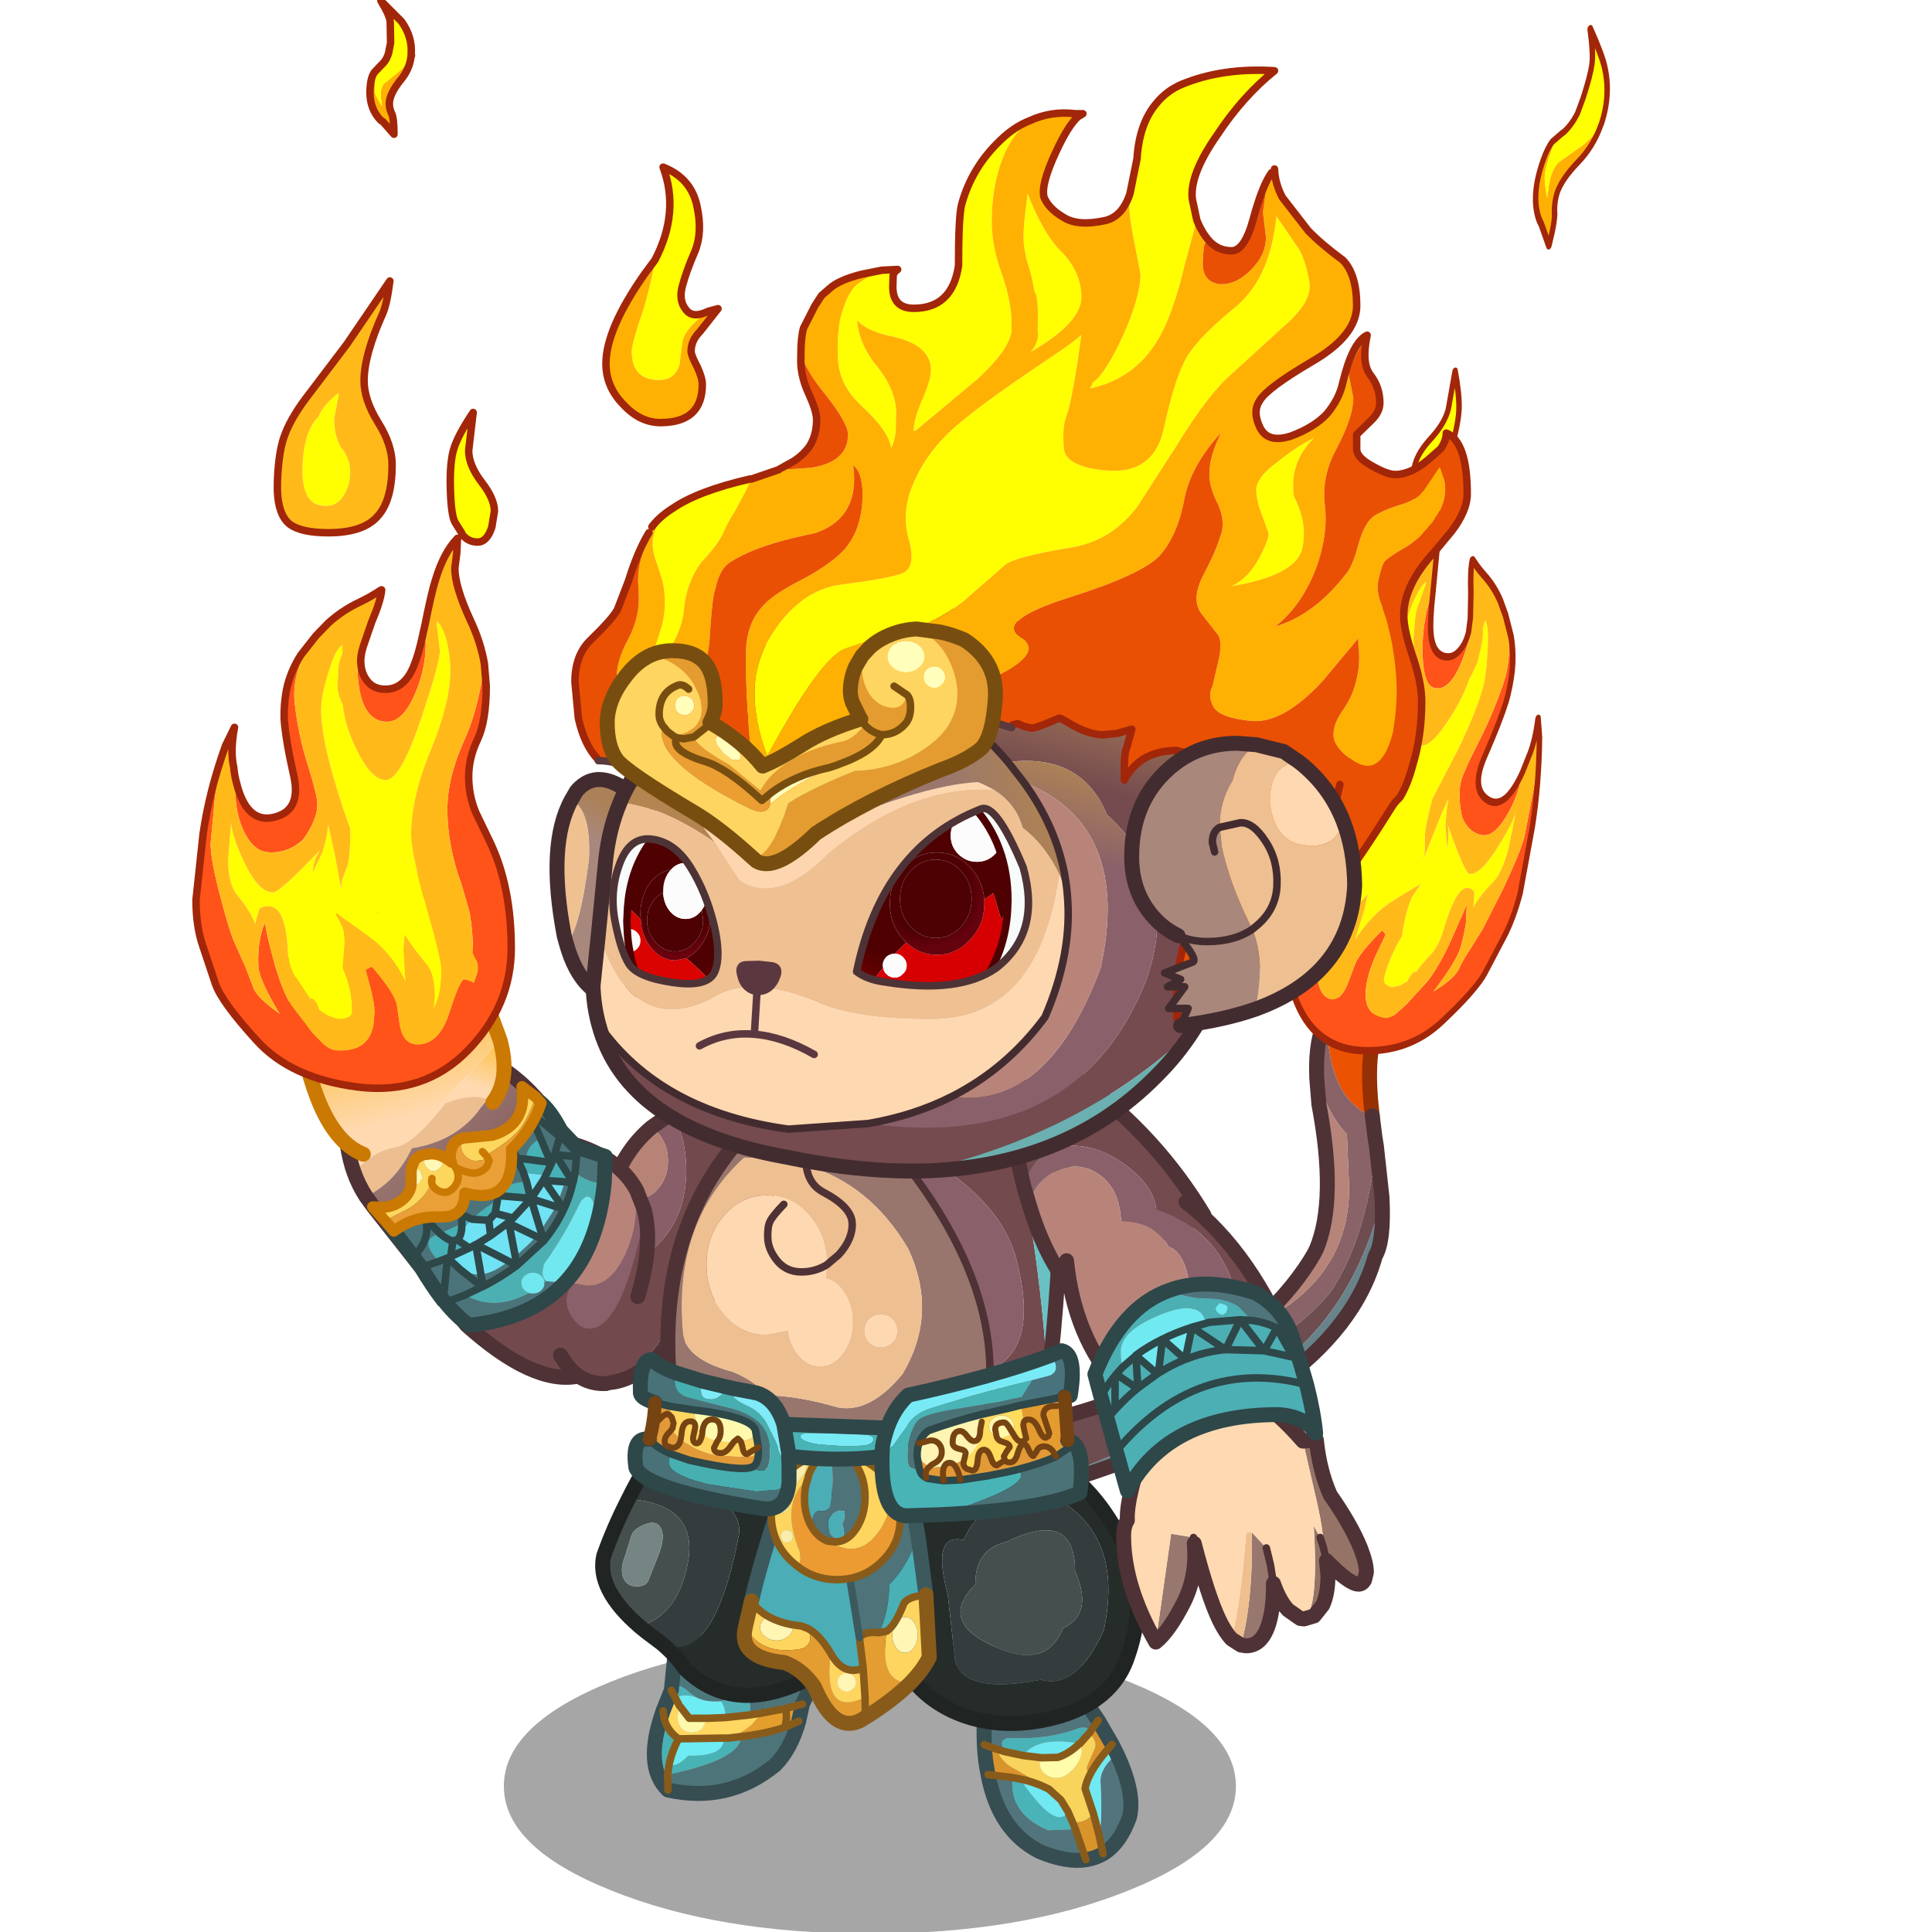 <svg xmlns:ffdec="https://www.free-decompiler.com/flash" xmlns:xlink="http://www.w3.org/1999/xlink" ffdec:objectType="frame" height="90" width="90" xmlns="http://www.w3.org/2000/svg"><use ffdec:characterId="33" height="101.95" transform="translate(0 -11.9)" width="90" xlink:href="#a"/><defs><g id="a" transform="translate(0 11.9)"><use ffdec:characterId="5" height="90" width="90" xlink:href="#b"/><use ffdec:characterId="32" height="198.45" transform="matrix(.514 0 0 .514 3.117 -11.919)" width="151.75" xlink:href="#c"/></g><g id="c" transform="translate(9.8 33.9)"><use ffdec:characterId="6" height="39.5" transform="translate(29.8 137.8) scale(.677)" width="98" xlink:href="#d"/><use ffdec:characterId="7" height="40.2" transform="translate(33.873 88.073) scale(.677)" width="32.3" xlink:href="#e"/><use ffdec:characterId="8" height="66.2" transform="translate(77.873 79.696) scale(.677)" width="48" xlink:href="#f"/><use ffdec:characterId="9" height="139.65" transform="matrix(.465 .11 -.174 .663 121.875 -9.973)" width="43.2" xlink:href="#g"/><use ffdec:characterId="10" height="47.6" transform="translate(38.073 120.273) scale(.677)" width="32.15" xlink:href="#h"/><use ffdec:characterId="11" height="55.7" transform="translate(62.173 120.873) scale(.677)" width="38" xlink:href="#i"/><use ffdec:characterId="12" height="39.05" transform="translate(50.923 119.723) scale(.677)" width="26.75" xlink:href="#j"/><use ffdec:characterId="13" height="60.15" transform="translate(41.023 86.623) scale(.677)" width="61.75" xlink:href="#k"/><use ffdec:characterId="14" height="77.55" transform="translate(75.073 86.623) scale(.677)" width="49.6" xlink:href="#l"/><use ffdec:characterId="15" height="31.45" transform="translate(33.923 59.273) scale(.677)" width="16.3" xlink:href="#m"/><use ffdec:characterId="16" height="76.6" transform="translate(37.206 44.233) scale(.677)" width="88.1" xlink:href="#n"/><use ffdec:characterId="17" height="23.75" transform="translate(39.7 62.553) scale(.677)" width="55.6" xlink:href="#o"/><clipPath id="p" transform="translate(39.7 60.15) scale(.677)"><path d="M49.2 3.65q2.05-.95 5.7 7.8 2.45 8.8-3.65 13.5-5 3.45-14.8 1.85-2.4-.3-3.85-1.4Q36.05 8.8 49.2 3.65M5.35 7.7q3 .45 5.05 3.8 2.05 3.3 3.1 7.6 1 4.25.1 6.35-.95 2.1-5.65 1.4-4.75-.7-5.85-2.5Q1 22.55.25 18.6q-.75-4 .65-7.7t4.45-3.2" fill="#f7fbfa" fill-rule="evenodd"/></clipPath><g clip-path="url(#p)"><use ffdec:characterId="18" height="33.65" transform="translate(40.614 59.812) scale(.677)" width="52" xlink:href="#q"/></g><use ffdec:characterId="19" height="24.75" transform="translate(39.362 62.214) scale(.677)" width="56.6" xlink:href="#r"/><use ffdec:characterId="20" height="127.9" transform="translate(35.905 -4.67) scale(.677)" width="120.45" xlink:href="#s"/><use ffdec:characterId="21" height="33.4" transform="translate(38.492 45.62) scale(.677)" width="54" xlink:href="#t"/><use ffdec:characterId="22" height="39.8" transform="translate(86.023 55.973) scale(.677)" width="31.85" xlink:href="#u"/><use ffdec:characterId="23" height="69.4" transform="translate(10.223 68.373) scale(.677)" width="49.15" xlink:href="#v"/><use ffdec:characterId="24" height="146.55" transform="translate(1.562 -10.97) scale(.677)" width="43.2" xlink:href="#w"/></g><g id="e"><path d="M15.45 2.1q2.7-1.5 6.2-2.1l1.65 1.65q.5 20.3-13.3 35.7-3.45 1.65-6.45.1-7.1-4.05.1-18.55Q5.9 21.6 9 21.6q3.5 0 5.95-3.5 2.45-3.45 2.45-8.35 0-4.4-1.95-7.65" fill="#72494d" fill-rule="evenodd" transform="translate(1 1)"/><path d="m12.75 4 2.7-1.9q1.95 3.25 1.95 7.65 0 4.9-2.45 8.35Q12.5 21.6 9 21.6q-3.1 0-5.35-2.7 1.5-3.1 3.7-6.7l.25-.7.4.55q1.2 1.5 2.9 1.5t2.85-1.5q1.2-1.45 1.2-3.55 0-2.1-1.2-3.6l-1-.9" fill="#895e68" fill-rule="evenodd" transform="translate(1 1)"/><path d="M7.6 11.5Q9.4 6.8 12.75 4l1 .9q1.2 1.5 1.2 3.6t-1.2 3.55q-1.15 1.5-2.85 1.5-1.7 0-2.9-1.5l-.4-.55" fill="#b78376" fill-rule="evenodd" transform="translate(1 1)"/><path d="m23.3 1.65 7 6.85Q18.7 33.2 10 37.35q13.8-15.4 13.3-35.7" fill="#5b383e" fill-rule="evenodd" transform="translate(1 1)"/><path d="M8.6 12.5q1.8-4.7 5.15-7.5l2.7-1.9q2.7-1.5 6.2-2.1l1.65 1.65 7 6.85Q19.7 34.2 11 38.35q-3.45 1.65-6.45.1-7.1-4.05.1-18.55 1.5-3.1 3.7-6.7l.25-.7z" fill="none" stroke="#4e3235" stroke-linecap="round" stroke-linejoin="round" stroke-width="2"/></g><g id="f"><path d="M38.15 67.8q.6-1.1 1.5-1.8L46 67.5q-3 3-1.75 13.35-5.95-2.2-6.1-13.05" fill="#eb5202" fill-rule="evenodd" transform="translate(1 -65)"/><path d="M36.8 75.6v-.3q-.15-4.85 1.35-7.5.15 10.85 6.1 13.05l.35 2.8.2 1.25q-1.4 12.6-6.2 19.6-7.8 9.35-23.7 12.45 7.75-3.4 13.2-7.9 13.05-6.05 13.05-18.6l-.3-7.15q-2.6-2.7-4.05-7.7" fill="#8a6368" fill-rule="evenodd" transform="translate(1 -65)"/><path d="M28.1 109.05q4.8-4.05 7.85-8.9l.5-.85.35-.7q2.7-6.6.3-19.3l-.3-3.7q1.45 5 4.05 7.7l.3 7.15q0 12.55-13.05 18.6" fill="#b68479" fill-rule="evenodd" transform="translate(1 -65)"/><path d="m44.8 84.9.75 6.85q-3.85 15.75-15.5 23.7-13.35 8.4-28.45 13.95L0 121.9q8.25-2.05 14.9-4.95 15.9-3.1 23.7-12.45 4.8-7 6.2-19.6" fill="#6d4d50" fill-rule="evenodd" transform="translate(1 -65)"/><path d="M45.55 91.75q.3 5.85-.9 7.85-5.3 19.2-42.9 30.6l-.15-.8q15.1-5.55 28.45-13.95 11.65-7.95 15.5-23.7" fill="#68838a" fill-rule="evenodd" transform="translate(1 -65)"/><path d="M39.15 2.8q.6-1.1 1.5-1.8M47 2.5q-3 3-1.75 13.35" fill="none" stroke="#952f04" stroke-linecap="round" stroke-linejoin="round" stroke-width="2"/><path d="M29.1 44.05q4.8-4.05 7.85-8.9l.5-.85.35-.7q2.7-6.6.3-19.3l-.3-3.7m0-.3q-.15-4.85 1.35-7.5m6.1 13.05.35 2.8.2 1.25.75 6.85q.3 5.85-.9 7.85-5.3 19.2-42.9 30.6l-.15-.8L1 56.9q8.25-2.05 14.9-4.95 7.75-3.4 13.2-7.9" fill="none" stroke="#4e3235" stroke-linecap="round" stroke-linejoin="round" stroke-width="2"/></g><g id="g"><path d="M6.15 17.6q1.95 2.9 2.55 4.75.6 1.8.5 5.45-.1 3.65-.65 4.55L7.7 33.7l-.1.25q-.8 1-2.05 1-1.25 0-1.9-2-.35-1.15-.35-2.15 0-1.65 1.7-3.85 1.75-2.3 1.75-4.25l-.6-5.1m4.8 28 .1.1-.25 2.05-.2 1.75q0 1.6 2.45 8.9 2.8 8.4 4.8 8.4 2.05 0 4.15-4.6 1.35-2.85 1.6-5.5l.2-.4.5-1.9-.1-2.4q-.05-1.1-.55-2.1v-1.2q1 .65 1.9 3.8.95 2.95.95 4.95 0 3.15-1.6 8.8l-2.3 7.05v.7q0 2.75.35 4.2l.6 1.6q.35.95.2 1.4h.1l.8-4.35q.5-2.8.9-4.05l.2 1.55.55 2.1 1.35 2.75q-.2-1.7-.8-2.65l-.15-.3q5.35 5.6 6.25 5.6 1.95 0 3.9-4.15 1.65-3.55 1.7-5.25l.4 5.05q0 3.25-1.25 4.75-1.75 2.1-2.35 3.8l-.55-1.9q-.3-.45-1.2-.45-1.55 0-2.15 2.35-.4 1.35-.5 3.7-.1 2.35-1.15 3.65-1.05 1.25-1.85 2.7-.65-.2-1.2 1.5l-1.05.7-1.4.5q-1.95 0-1.95-1 0-3.05 1.25-5.8v-.2q-.25-1.15-.25-3.25 0-1.5.35-2.2l.8-1.6v-.1q-4.3 2.95-5.55 4.05-2.3 2.05-3.75 5.1l.25-4.4-.15-1.85-2.85 3.85q-1.15 1.3-1.15 4.35l.15 1.65q-1.05-1.75-1.05-5.2 0-1.45 2.05-8.55 2-7.15 2-9.5 0-5.05-2.65-11.4-2.6-6.4-2.6-10.55 0-1.7.4-3.65.55-2.25 1.35-2.95m7.95 38.85.15.1-.05-.1h-.1" fill="#ffff01" fill-rule="evenodd" transform="translate(-.55 31.1)"/><path d="M4.65 51.2q.8 6.2 2.7 10.3 2.25 4.95 2.25 9.25 0 2.55-.55 5.3L7.7 80.8q-.65 1.75-1.05 3.6-.5 2.7-.45 5.6l-.45.9q-.4.65-.15 1.8.25 1.05.45 1.25h.05q.8-.45 1.25-.45.55 0 1.95 4.35 1.35 4.35 4.3 4.35 1.6 0 2.2-1.85l.15-.6.4-2.7q.2-1.55 3.05-4.9l.3-.35.35.15.5.25-.5 1.85q-.7 2.45-.7 3.9 0 .9.15 1.65.65 3.6 4.8 3.4 1 0 2.05-1l1.35-1.4 2.45-3.2q1.25-1.5 2.5-5.7L34 85.9l.7 2.3q.3 1.65.2 3.6-.15 1.85-2.85 6.3 3.15-2.25 3.55-3.55.35-1.35 1-2.65l1.5-3.35 1.75-5.6q1.45-5.35 1.45-7.6l-.6-6.4q-.4-3-1.4-6.75 2.2 6.15 3 11.8l.95 8.85q0 3.55-.9 6.15l-1.7 5.1q-.85 2.45-5.5 7.55-4.6 5.1-13.55 6.25-8.9 1.1-14.75-4.9-5.8-5.95-5.8-13.7 0-8.2 2.8-14.1l1.95-4.05q.95-2.3.95-4.8t-1.2-5Q4.4 58.9 4.4 54.2l.25-3m33.2 15.9.1 1.95q-.1 2.4-1.05 4.5-1.1 2.4-2.8 2.85l-.75.1h-.1q-2.55 0-4.35-1.75l-.45-.65Q27 71.8 27 70.1q0-1.2 1.25-5.2 1.3-4 1.8-8.45.45-4.45-2.85-8.95l2 2.55q1.45 2.25 1.95 4.75.35 1.9.3 3.8-.2 2.85-1.3 7.7-1.05 4.8 2.95 5.55 3.45.6 4.75-4.75m-17-18.2q.8 1.2.8 2.15 0 7.95-4 7.95-2.1 0-3.7-3.7-1.45-3.35-1.45-6.7l.15-2 .1.1q.8 3.9 1.7 5.6 1.25 2.35 3.45 2.35 1.65 0 2.5-1.2.8-1.05.8-2.65l-.35-1.9M18.9 84.45h.1l.05.1-.15-.1" fill="#ff531a" fill-rule="evenodd" transform="translate(-.55 31.1)"/><path d="M4.65 51.2q.5-2.9 1.9-5.85 2.05-4.45 2.05-6.9l-.25-1.95-.1-2.05q1.85 1.9 2.95 5.6l1.45 6.25.1.4-.1-.1-.15 2q0 3.35 1.45 6.7 1.6 3.7 3.7 3.7 4 0 4-7.95 0-.95-.8-2.15l-1.1-3.2q-1.25-2.95-1.35-4.35h.05q1.35.9 2.8 1.6 2.45 1.15 4.3 2.85l1.65 1.7q3.3 4.5 2.85 8.95-.5 4.45-1.8 8.45-1.25 4-1.25 5.2 0 1.7 1.45 4l.45.65q1.8 1.75 4.35 1.75h.1l.75-.1q1.7-.45 2.8-2.85.95-2.1 1.05-4.5l-.1-1.95.35-2q.5-2.15-.1-5.35l1.2 2.45q1 3.75 1.4 6.75l.6 6.4q0 2.25-1.45 7.6l-1.75 5.6-1.5 3.35q-.65 1.3-1 2.65-.4 1.3-3.55 3.55 2.7-4.45 2.85-6.3.1-1.95-.2-3.6l-.7-2.3-1.35 5.8q-1.25 4.2-2.5 5.7l-2.45 3.2-1.35 1.4q-1.05 1-2.05 1-4.15.2-4.8-3.4-.15-.75-.15-1.65 0-1.45.7-3.9l.5-1.85-.5-.25-.35-.15-.3.35q-2.85 3.35-3.05 4.9l-.4 2.7-.15.6q-.6 1.85-2.2 1.85-2.95 0-4.3-4.35-1.4-4.35-1.95-4.35-.45 0-1.25.45h-.05q-.2-.2-.45-1.25-.25-1.15.15-1.8l.45-.9q-.05-2.9.45-5.6.4-1.85 1.05-3.6l1.35-4.75q.55-2.75.55-5.3 0-4.3-2.25-9.25-1.9-4.1-2.7-10.3m6.3-5.6q-.8.7-1.35 2.95-.4 1.95-.4 3.65 0 4.15 2.6 10.55 2.65 6.35 2.65 11.4 0 2.35-2 9.5-2.05 7.1-2.05 8.55 0 3.45 1.05 5.2l-.15-1.65q0-3.05 1.15-4.35l2.85-3.85.15 1.85-.25 4.4q1.45-3.05 3.75-5.1 1.25-1.1 5.55-4.05v.1l-.8 1.6q-.35.7-.35 2.2 0 2.1.25 3.25v.2q-1.25 2.75-1.25 5.8 0 1 1.95 1l1.4-.5 1.05-.7q.55-1.7 1.2-1.5.8-1.45 1.85-2.7 1.05-1.3 1.15-3.65.1-2.35.5-3.7.6-2.35 2.15-2.35.9 0 1.2.45l.55 1.9q.6-1.7 2.35-3.8 1.25-1.5 1.25-4.75l-.4-5.05q-.05 1.7-1.7 5.25-1.95 4.15-3.9 4.15-.9 0-6.25-5.6l.15.3q.6.95.8 2.65l-1.35-2.75-.55-2.1-.2-1.55q-.4 1.25-.9 4.05l-.8 4.35h-.1q.15-.45-.2-1.4l-.6-1.6q-.35-1.45-.35-4.2v-.7l2.3-7.05q1.6-5.65 1.6-8.8 0-2-.95-4.95-.9-3.15-1.9-3.8v1.2q.5 1 .55 2.1l.1 2.4-.5 1.9-.2.4q-.25 2.65-1.6 5.5-2.1 4.6-4.15 4.6-2 0-4.8-8.4-2.45-7.3-2.45-8.9l.2-1.75.25-2.05-.1-.1M31.6 88.8h-.1v.1l.1-.1" fill="#ffba1a" fill-rule="evenodd" transform="translate(-.55 31.1)"/><path d="M6.15 17.6q1.95 2.9 2.55 4.75.6 1.8.5 5.45-.1 3.65-.65 4.55L7.7 33.7l-.1.25q-.8 1-2.05 1-1.25 0-1.9-2-.35-1.15-.35-2.15 0-1.65 1.7-3.85 1.75-2.3 1.75-4.25l-.6-5.1m6.6 29.1-.1-.4-1.45-6.25q-1.1-3.7-2.95-5.6l.1 2.05.25 1.95q0 2.45-2.05 6.9-1.4 2.95-1.9 5.85l-.25 3q0 4.7 1.15 7.15 1.2 2.5 1.2 5t-.95 4.8L3.85 75.2q-2.8 5.9-2.8 14.1 0 7.75 5.8 13.7 5.85 6 14.75 4.9 8.95-1.15 13.55-6.25 4.65-5.1 5.5-7.55l1.7-5.1q.9-2.6.9-6.15L42.3 74q-.8-5.65-3-11.8l-1.2-2.45q.6 3.2.1 5.35l-.35 2q-1.3 5.35-4.75 4.75-4-.75-2.95-5.55 1.1-4.85 1.3-7.7.05-1.9-.3-3.8-.5-2.5-1.95-4.75l-2-2.55-1.65-1.7q-1.85-1.7-4.3-2.85-1.45-.7-2.8-1.6m-.05 0q.1 1.4 1.35 4.35l1.1 3.2.35 1.9q0 1.6-.8 2.65-.85 1.2-2.5 1.2-2.2 0-3.45-2.35-.9-1.7-1.7-5.6" fill="none" stroke="#a22609" stroke-linecap="round" stroke-linejoin="round" transform="translate(-.55 31.1)"/><path d="m14.3-16.25-1.35 1.35q-.6.95-.8 2.7-.6 5 2.2 7.8l.55.45 2.45 2.55Q17.3-5 16.7-6q-.5-1.3-.4-2.5.2-1.9 2.35-4.55 2.05-2.5 2.4-5.45v-.05q-1.1 2.35-3.25 3.9l-2.75 2.25q-1.1 1.45-.5 3.9l.15 1q-1.45-2.2-1.55-3.05-.2-.8 0-2.6t.5-2.1l.85-.95-.2-.05" fill="#ffb103" fill-rule="evenodd" transform="translate(-.55 31.1)"/><path d="m21.05-18.5.05-.15v-.1q.35-4-2.15-7.35-1.05-1.45-4.5-4.5 1.85 3.15 2.05 4.6.25 1.45 0 4.55l-.3 2.15q-.5 1.6-1.55 2.75l-.35.3.2.05-.85.95q-.3.3-.5 2.1t0 2.6q.1.85 1.55 3.05l-.15-1q-.6-2.45.5-3.9l2.75-2.25q2.15-1.55 3.25-3.9v.05" fill="#ffff01" fill-rule="evenodd" transform="translate(-.55 31.1)"/><path d="m14.3-16.25-1.35 1.35q-.6.95-.8 2.7-.6 5 2.2 7.8l.55.45 2.45 2.55Q17.3-5 16.7-6q-.5-1.3-.4-2.5.2-1.9 2.35-4.55 2.05-2.5 2.4-5.45l.05-.15v-.1q.35-4-2.15-7.35-1.05-1.45-4.5-4.5 1.85 3.15 2.05 4.6.25 1.45 0 4.55l-.3 2.15q-.5 1.6-1.55 2.75l-.35.3z" fill="none" stroke="#a22609" stroke-linecap="round" stroke-linejoin="round" transform="translate(-.55 31.1)"/></g><g id="h"><path d="m26.75 33.65-.5 2.3-1.85.8q-2.45.85-5.85 1.25l-1.7.2q1.95-.75 3.15-1.85l1.3-1.5 3.15-.6 2.3-.6m-2.3.6q.35.95-.05 2.5.4-1.55.05-2.5" fill="#e49e2e" fill-rule="evenodd" transform="translate(1 1)"/><path d="m19.7 35.1 1.6-.25-1.3 1.5q-1.2 1.1-3.15 1.85h-.6l-6.1.1Q8.2 36.9 8.1 34.55l1.1-2.75.6 1.15.5.95.1.1q-.35.6-.35 1.4 0 .95.5 1.5t1.35.55q.9 0 1.45-.55l.7-1.35h.1l2.3-.1 3.25-.35" fill="#ffd761" fill-rule="evenodd" transform="translate(1 1)"/><path d="m10.4 34 1.2 1.55h2.45l-.7 1.35q-.55.55-1.45.55-.85 0-1.35-.55-.5-.55-.5-1.5 0-.8.35-1.4" fill="#fcf9ac" fill-rule="evenodd" transform="translate(1 1)"/><path d="M9.8 32.95q.6-.8 2.65-.25 1.4.75 3.4.55.6.8.6 2.2l-2.3.1H11.6L10.4 34l-.1-.1-.5-.95m.35 5.35 6.1-.1q.1 2.5-4.8 2.35-1.45 1.6-2.55 1.2.35-1.7 1.25-3.45" fill="#6decf3" fill-rule="evenodd" transform="translate(1 1)"/><path d="M8.75 45.15Q5.45 42 8.1 34.55q.1 2.35 2.05 3.75-.9 1.75-1.25 3.45 1.1.4 2.55-1.2 4.9.15 4.8-2.35h.6l1.7-.2q-.1 3.1-9.85 5.1l.05 2.05M8.7 43.1l.2-1.35-.2 1.35" fill="#49b2b5" fill-rule="evenodd" transform="translate(1 1)"/><path d="M21.3 34.85q.75-1.05 3-7.15l4.8.95-2.35 5-2.3.6-3.15.6m4.95 1.1Q25.2 39.7 23.1 41.8q-6.3 5.15-14.35 3.35L8.7 43.1q9.75-2 9.85-5.1 3.4-.4 5.85-1.25l1.85-.8" fill="#4d7479" fill-rule="evenodd" transform="translate(1 1)"/><path d="m21.65 27.2 2.65.5q-2.25 6.1-3 7.15l-1.6.25q.25-1.95-.45-2.4l2.4-5.5" fill="#4d727a" fill-rule="evenodd" transform="translate(1 1)"/><path d="M19.25 32.7q.7.45.45 2.4l-3.25.35q0-1.4-.6-2.2l2.65-.7.75.15" fill="#51aeb5" fill-rule="evenodd" transform="translate(1 1)"/><path d="m21.65 27.2-2.4 5.5-.75-.15-2.65.7q-2 .2-3.4-.55l-.85-.6q-1.55-1.55-2.4-.3l.7-6.95 11.75 2.35" fill="#4c787b" fill-rule="evenodd" transform="translate(1 1)"/><path d="m9.8 32.95-.6-1.15q.85-1.25 2.4.3l.85.6q-2.05-.55-2.65.25" fill="#50b1b8" fill-rule="evenodd" transform="translate(1 1)"/><path d="m25.3 28.7-2.65-.5-11.75-2.35-.7 6.95-1.1 2.75q-2.65 7.45.65 10.6 8.05 1.8 14.35-3.35 2.1-2.1 3.15-5.85l.5-2.3 2.35-5-4.8-.95" fill="none" stroke="#364d52" stroke-linecap="round" stroke-linejoin="round" stroke-width="2"/><path d="m19.7 35.1 1.6-.25 3.15-.6 2.3-.6m-9.9 4.55 1.7-.2q3.4-.4 5.85-1.25.4-1.55.05-2.5m-.05 2.5 1.85-.8M9.2 31.8l.6 1.15.5.95m.1.1 1.2 1.55h2.45m.1 0 2.3-.1 3.25-.35m-3.45 3.1h.6m-6.7.1 6.1-.1M8.9 41.75l-.2 1.35.05 2.05m-.65-10.6q.1 2.35 2.05 3.75-.9 1.75-1.25 3.45" fill="none" stroke="#885b1a" stroke-linecap="round" stroke-linejoin="round" transform="translate(1 1)"/><path d="m6.15 1.3.8-1.3 23.2 5.3-2.05 13.95.85 6.9q.4 2.6-.85 3.8Q17.7 35.5 11 28.9q-1.35-1.95-3.2-3.45 7.05 3.4 10.45-14.5.8-4.95-12.1-9.65" fill="#262c2a" fill-rule="evenodd" transform="translate(1 1)"/><path d="M7.8 25.45 6 24.1l-1.05-.85q5.5-1.65 6.6-9.4.75-7-8.1-7.65 1.2-2.45 2.7-4.9 12.9 4.7 12.1 9.65-3.4 17.9-10.45 14.5" fill="#343c3e" fill-rule="evenodd" transform="translate(1 1)"/><path d="M4.95 23.25q-5.8-5-4.8-9.45Q1.5 10 3.45 6.2q8.85.65 8.1 7.65-1.1 7.75-6.6 9.4m2.9-13.05q-.55-1.25-2.2-.6-1.65.65-1.85 1.7L2.95 14q-.65 1.7-.15 2.8.45 1.05 1.7 1.1 1.25 0 1.6-.75l1.3-3.25q1-2.5.45-3.7" fill="#454f4e" fill-rule="evenodd" transform="translate(1 1)"/><path d="M7.85 10.2q.55 1.2-.45 3.7l-1.3 3.25q-.35.75-1.6.75-1.25-.05-1.7-1.1-.5-1.1.15-2.8l.85-2.7q.2-1.05 1.85-1.7 1.65-.65 2.2.6" fill="#758584" fill-rule="evenodd" transform="translate(1 1)"/><path d="m7.15 2.3.8-1.3 23.2 5.3-2.05 13.95.85 6.9q.4 2.6-.85 3.8Q18.7 36.5 12 29.9q-1.35-1.95-3.2-3.45L7 25.1l-1.05-.85q-5.8-5-4.8-9.45Q2.5 11 4.45 7.2q1.2-2.45 2.7-4.9z" fill="none" stroke="#202423" stroke-linecap="round" stroke-linejoin="round" stroke-width="2"/></g><g id="i"><path d="m18.35 39.15-1.2-.35-1.65-.6q-.1-2.55.1-5.5l12.2-2.05 2.95 4.3-1 1.4q-.6-.7-1.75-.3-4.2 1.55-9.35 1.25-1.4.35-.3 1.85m14.9.3q2.45 5.2 1.7 8.4-1.25 3.55-3.55 4.95l-.55-2.55q.5-1.5.2-7.25.05-1.8 2.2-3.55M29.1 53.6q-2.65.4-6.2-1.1-5.5-2.8-6.9-10.3l3.3.4q-.55 4.8 4.75 7.05l3.65-.15 1.4 4.1" fill="#52747d" fill-rule="evenodd" transform="translate(1 1)"/><path d="M18.35 39.15q-1.1-1.5.3-1.85 5.15.3 9.35-1.25 1.15-.4 1.75.3l-.2.3-1.25 1.4h-.05q-5.65-1-7.55 1.6l-2.35-.5m8.35 8 .6 1.4.4.95-3.65.15q-5.3-2.25-4.75-7.05l1 .2q4.85 7.05 6.4 4.35" fill="#4ab3b7" fill-rule="evenodd" transform="translate(1 1)"/><path d="m17.15 38.8 1.2.35 2.35.5 2.45.3-.25.65q0 1 .85 1.6.65.45 1.4.45 1.15 0 2.3-1.25 1.1-1.25 1.1-2.45l-.25-.9 1.25-1.4q1.25 1.2.65 2.3L29.3 41q-.25.7.4 1.1-.6 1.15-.7 2l1.1 3.3q-1.15 1.4-2.8 1.15l-.6-1.4-.95-1.55-1.6-1.45-.85-.55-3.75-2.15q-1.85-.95-2.4-2.65" fill="#f8d45c" fill-rule="evenodd" transform="translate(1 1)"/><path d="m29.75 36.35 1-1.4 1.85 3.2q-2 2.25-2.9 3.95-.65-.4-.4-1.1l.9-2.05q.6-1.1-.65-2.3l.2-.3M15.5 38.2l1.65.6q.55 1.7 2.4 2.65l3.75 2.15.85.55q-1.85-.95-3.85-1.35l-1-.2-3.3-.4q-.4-1.85-.5-4m11.8 10.35q1.65.25 2.8-1.15l.75 2.85.55 2.55q-1.05.6-2.3.8l-1.4-4.1-.4-.95" fill="#d9942c" fill-rule="evenodd" transform="translate(1 1)"/><path d="m24.15 44.15 1.6 1.45.95 1.55q-1.55 2.7-6.4-4.35 2 .4 3.85 1.35m5.95 3.25L29 44.1q.1-.85.7-2 .9-1.7 2.9-3.95l.65 1.3Q31.1 41.2 31.05 43q.3 5.75-.2 7.25l-.75-2.85m-6.95-7.45-2.45-.3q1.9-2.6 7.55-1.6-1.4 1.35-2.9 1.85l-2.2.05" fill="#70e9f2" fill-rule="evenodd" transform="translate(1 1)"/><path d="m28.3 38.05.25.9q0 1.2-1.1 2.45-1.15 1.25-2.3 1.25-.75 0-1.4-.45-.85-.6-.85-1.6l.25-.65 2.2-.05q1.5-.5 2.9-1.85h.05" fill="#fffcab" fill-rule="evenodd" transform="translate(1 1)"/><path d="m31.75 35.95-2.95-4.3-12.2 2.05q-.2 2.95-.1 5.5.1 2.15.5 4 1.4 7.5 6.9 10.3 3.55 1.5 6.2 1.1 1.25-.2 2.3-.8 2.3-1.4 3.55-4.95.75-3.2-1.7-8.4l-.65-1.3-1.85-3.2" fill="none" stroke="#364d52" stroke-linecap="round" stroke-linejoin="round" stroke-width="2"/><path d="m17.15 38.8 1.2.35 2.35.5 2.45.3 2.2-.05q1.5-.5 2.9-1.85h.05l1.25-1.4.2-.3 1-1.4M15.5 38.2l1.65.6m7 5.35 1.6 1.45.95 1.55.6 1.4.4.95 1.4 4.1m1-6.2L29 44.1q.1-.85.7-2 .9-1.7 2.9-3.95m-2.5 9.25.75 2.85.55 2.55M16 42.2l3.3.4 1 .2q2 .4 3.85 1.35" fill="none" stroke="#885b1a" stroke-linecap="round" stroke-linejoin="round" transform="translate(1 1)"/><path d="M23.05 29.5q4.85 1.35 8.45-6.65 2.9-13.65-7.95-18.4-8.05.15-10.85 6.35-4.3-1-2.1 7.25l1 8.95q1.3 4.5 11.45 2.5m-18.2-1.35q-2.7-4.1-4.75-8.5Q-1.35-1.2 24.1.05q4.75 2.75 8 7.75t3.8 9.45q.55 4.4-1.4 9.7-2 5.2-8.45 7.3-6.5 2-12.2.4-5.75-1.65-9-6.5" fill="#262c2a" fill-rule="evenodd" transform="translate(1 1)"/><path d="M23.05 29.5Q12.9 31.5 11.6 27l-1-8.95Q8.4 9.8 12.7 10.8q2.8-6.2 10.85-6.35Q34.4 9.2 31.5 22.85q-3.6 8-8.45 6.65M16.7 25q7.05 3.3 9.35-2.4 3.95-1.85 1.8-7.15l-.2-.5v-.05q-.05-8.3-9.2-3.85-4.2 1-4.15 5.7-4.95 4.9 2.4 8.25" fill="#343c3e" fill-rule="evenodd" transform="translate(1 1)"/><path d="M16.7 25q-7.35-3.35-2.4-8.25-.05-4.7 4.15-5.7 9.15-4.45 9.2 3.85v.05l.2.5q2.15 5.3-1.8 7.15-2.3 5.7-9.35 2.4" fill="#454f4e" fill-rule="evenodd" transform="translate(1 1)"/><path d="M5.85 29.15q-2.7-4.1-4.75-8.5Q-.35-.2 25.1 1.05q4.75 2.75 8 7.75t3.8 9.45q.55 4.4-1.4 9.7-2 5.2-8.45 7.3-6.5 2-12.2.4-5.75-1.65-9-6.5z" fill="none" stroke="#202423" stroke-linecap="round" stroke-linejoin="round" stroke-width="2"/></g><g id="j"><path d="m24.3 19.85.45 8.35q-.85 1.7-2.5 3.4-4.35.2-3.2-6.9 1.15-.75 2.3-3.7.55-.95 2.95-1.15M.15 24.1l.05-.25.75-3.2q.8 1.25 2.2 2.05l-.4.25q-.65.55-.65 1.25t.65 1.2q.65.55 1.55.55t1.55-.55q.65-.5.65-1.2l-.05-.35L7.6 24l.8.3q1.1 2-.7 2.75-5.55 1-7.55-2.95m11.4 3.55q1.7 3.1 4.35 2l.25 3.9q-5.7 2.8-4.6-5.9m2.15 5.15q.5 0 .85-.4.4-.35.4-.85t-.4-.9q-.35-.35-.85-.35t-.9.35q-.35.4-.35.9t.35.85q.4.4.9.4m7.8-10q-.7 0-1.2.7t-.5 1.7q0 1 .5 1.7t1.2.7q.7 0 1.2-.7t.5-1.7q0-1-.5-1.7t-1.2-.7" fill="#fed55f" fill-rule="evenodd" transform="translate(1 1)"/><path d="M.95 20.65q2.1-8.85 6.1-19Q9.4.55 11.5.2q.6 4.35 0 7.9-.6.7-1.6.5-1.15.3-.85 3.75.9 1.3 4.6 2.45l1.75 10.75.5 4.1q-2.65 1.1-4.35-2Q10 25.05 8.4 24.3l-.8-.3-1.15-.15q-1.9-.35-3.3-1.15-1.4-.8-2.2-2.05m10.25-10.5q0-.45.4-.95.5-.5 1.15-.65l.65.1.05.6-.15.7-.2.4.15.5.1.65q0 .75-.7.75-1.45 0-1.45-2.1" fill="#4badb6" fill-rule="evenodd" transform="translate(1 1)"/><path d="M11.5.2q6.05-1.1 10.3 3.95L23.25 12q-1.55 4.25-3.85 6.45 0 3.5-1.35 6.45-1.95-.2-2.65.65L13.65 14.8q-3.7-1.15-4.6-2.45-.3-3.45.85-3.75 1 .2 1.6-.5.6-3.55 0-7.9m-.3 9.95q0 2.1 1.45 2.1.7 0 .7-.75l-.1-.65-.15-.5.2-.4.15-.7-.05-.6-.65-.1q-.65.15-1.15.65-.4.5-.4.95" fill="#4e7379" fill-rule="evenodd" transform="translate(1 1)"/><path d="m23.25 12 1.05 7.85q-2.4.2-2.95 1.15-1.15 2.95-2.3 3.7l-1 .2q1.35-2.95 1.35-6.45 2.3-2.2 3.85-6.45" fill="#49b0b5" fill-rule="evenodd" transform="translate(1 1)"/><path d="M3.15 22.7q1.4.8 3.3 1.15l.05.35q0 .7-.65 1.2-.65.55-1.55.55t-1.55-.55q-.65-.5-.65-1.2t.65-1.25l.4-.25M13.7 32.8q-.5 0-.9-.4-.35-.35-.35-.85t.35-.9q.4-.35.9-.35t.85.35q.4.4.4.9t-.4.85q-.35.4-.85.4m7.8-10q.7 0 1.2.7t.5 1.7q0 1-.5 1.7t-1.2.7q-.7 0-1.2-.7t-.5-1.7q0-1 .5-1.7t1.2-.7" fill="#fff5b5" fill-rule="evenodd" transform="translate(1 1)"/><path d="M22.25 31.6q-2.3 2.3-6.05 4.65Q12.25 39 9.4 32.2q-1.6-2.4-4.05-3.3-6.3-.65-5.2-4.8 2 3.95 7.55 2.95 1.8-.75.7-2.75 1.6.75 3.15 3.35-1.1 8.7 4.6 5.9l-.25-3.9-.5-4.1q.7-.85 2.65-.65l1-.2q-1.15 7.1 3.2 6.9m-6.05 4.65-.05-2.7.05 2.7" fill="#e49d31" fill-rule="evenodd" transform="translate(1 1)"/><path d="M12.5 1.2Q18.55.1 22.8 5.15L24.25 13l1.05 7.85m-23.35.8q2.1-8.85 6.1-19 2.35-1.1 4.45-1.45" fill="none" stroke="#3c5a5e" stroke-linecap="round" stroke-linejoin="round" stroke-width="2"/><path d="m25.3 20.85.45 8.35q-.85 1.7-2.5 3.4-2.3 2.3-6.05 4.65-3.95 2.75-6.8-4.05-1.6-2.4-4.05-3.3-6.3-.65-5.2-4.8l.05-.25.75-3.2" fill="none" stroke="#885b1a" stroke-linecap="round" stroke-linejoin="round" stroke-width="2"/><path d="M15.4 25.55q.7-.85 2.65-.65l1-.2q1.15-.75 2.3-3.7.55-.95 2.95-1.15m-23.35.8q.8 1.25 2.2 2.05 1.4.8 3.3 1.15L7.6 24l.8.3q1.6.75 3.15 3.35 1.7 3.1 4.35 2l-.5-4.1m.5 4.1.25 3.9.05 2.7" fill="none" stroke="#885b1a" stroke-linecap="round" stroke-linejoin="round" transform="translate(1 1)"/><path d="m13.65 14.8 1.75 10.75" fill="none" stroke="#3c5a5e" stroke-linecap="round" stroke-linejoin="round" transform="translate(1 1)"/><path d="m11.15 12.65.95.1q1.7 0 2.85-1.75 1.2-1.8 1.2-4.25 0-2.5-1.2-4.3-.65-1-1.5-1.4 2.6.4 4.7 2.3l1.35 1.6q.65 3.8-1.9 6.95-2.55 3.15-6.45.75m-4.2 3.25-.7-.6Q3.7 12.85 3.6 9.35q-.05-1.7.5-3.15-.1 1.7.2 2.25.9 1 1.6-.3Q6.1 5.9 8 3.6q.75-1.6-.6-1.4 1.55-1 3.5-1.25-.95.45-1.6 1.5-.7 1.05-.8 1.85Q4.75 7.55 7.4 14q.35 1.7-.45 1.9M5.7 11.15q-.35 0-.6.25t-.25.6l.25.6q.25.25.6.25l.6-.25.25-.6-.25-.6-.6-.25" fill="#fed55f" fill-rule="evenodd" transform="translate(1 1)"/><path d="M11.15 12.65q3.9 2.4 6.45-.75 2.55-3.15 1.9-6.95 1.3 1.95 1.35 4.4.1 3.5-2.4 5.95-2.5 2.5-6.05 2.5-3.1 0-5.45-1.9.8-.2.45-1.9-2.65-6.45 1.1-9.7-.45 1.15-.45 2.65 0 2.4 1.15 4.1.8 1.15 1.85 1.55l.1.05" fill="#ec9b32" fill-rule="evenodd" transform="translate(1 1)"/><path d="M4.1 6.2q.6-1.55 1.85-2.85Q6.6 2.7 7.4 2.2 8.75 2 8 3.6 6.1 5.9 5.9 8.15q-.7 1.3-1.6.3Q4 7.9 4.1 6.2m1.6 4.95.6.25.25.6-.25.6-.6.25q-.35 0-.6-.25l-.25-.6q0-.35.25-.6t.6-.25" fill="#faecab" fill-rule="evenodd" transform="translate(1 1)"/><path d="m19.5 4.95-1.35-1.6q-2.1-1.9-4.7-2.3.85.4 1.5 1.4 1.2 1.8 1.2 4.3 0 2.45-1.2 4.25-1.15 1.75-2.85 1.75l-.95-.1m8.35-7.7q1.3 1.95 1.35 4.4.1 3.5-2.4 5.95-2.5 2.5-6.05 2.5-3.1 0-5.45-1.9l-.7-.6Q3.7 12.85 3.6 9.35q-.05-1.7.5-3.15.6-1.55 1.85-2.85Q6.6 2.7 7.4 2.2q1.55-1 3.5-1.25L11.95.9l1.5.15m-2.4 11.55Q10 12.2 9.2 11.05q-1.15-1.7-1.15-4.1 0-1.5.45-2.65.1-.8.8-1.85.65-1.05 1.6-1.5" fill="none" stroke="#885b1a" stroke-linecap="round" stroke-linejoin="round" transform="translate(1 1)"/></g><g id="k"><path d="m55.25 40.45-.05.2.05.45v.05l.05.3v.4q-.35 4.05-8.85 5.1 1.1-4.1 1.05-8.35 6.65-2.8 3.55-14.7Q48.5 13.95 33 7.2l-3.05-3.3L49.3 1.15q4.85 19.4 5.95 39.3" fill="#734a4e" fill-rule="evenodd" transform="translate(1 1)"/><path d="M49.3 1.15 57.1 0v10.95q-.15 16.05-1.85 29.5-1.1-19.9-5.95-39.3" fill="#69c1c3" fill-rule="evenodd" transform="translate(1 1)"/><path d="M33 7.2q15.5 6.75 18.05 16.7 3.1 11.9-3.55 14.7Q47.35 23.65 33 7.2" fill="#8a606a" fill-rule="evenodd" transform="translate(1 1)"/><path d="m46.45 46.95-3.85.3q-36.95 4.5-38.1-8.6Q3.2 18.6 15.6 5.95l8.35-1.2 6-.85L33 7.2q14.35 16.45 14.5 31.4.05 4.25-1.05 8.35m-22.5-42.2q-1.35 4-1.05 6.5-.3-2.5 1.05-6.5m-1.05 6.5q-3.8-1.15-8.35-1.05Q5 18.9 6.4 33.85q.55 3.4 6.6 5 3.1 1.25 4.55 3.15 4.35.1 9.65 1.65 4.3.75 8.6-4.5 4.8-8.1.75-16.75-5.1-8.65-13.65-11.15" fill="#98766d" fill-rule="evenodd" transform="translate(1 1)"/><path d="M22.9 11.25q8.55 2.5 13.65 11.15 4.05 8.65-.75 16.75-4.3 5.25-8.6 4.5-5.3-1.55-9.65-1.65-1.45-1.9-4.55-3.15-6.05-1.6-6.6-5Q5 18.9 14.55 10.2q4.55-.1 8.35 1.05.3 2.5 2.25 3.55 3.8 2 3.9 4.15.1 2.15-1.8 4.25l-1.6 1.35q0-3.85-2.35-6.6-2.35-2.7-5.7-2.7t-5.7 2.7q-2.35 2.75-2.35 6.6 0 3.85 2.35 6.55 2.35 2.75 5.7 2.75l2.9-.55q.2 1.75 1.15 3.05 1.3 1.75 3.1 1.75 1.85 0 3.05-1.75 1.3-1.7 1.3-4.15T27.8 28q-.95-1.35-2.3-1.6l.15-1.85 1.6-1.35q1.9-2.1 1.8-4.25-.1-2.15-3.9-4.15-1.95-1.05-2.25-3.55m11.5 20.6q-.6-.6-1.5-.6t-1.55.6q-.6.65-.6 1.55t.6 1.5q.65.65 1.55.65t1.5-.65q.65-.6.65-1.5t-.65-1.55" fill="#eebf91" fill-rule="evenodd" transform="translate(1 1)"/><path d="m25.65 24.55-.15 1.85q1.35.25 2.3 1.6 1.3 1.75 1.3 4.2t-1.3 4.15q-1.2 1.75-3.05 1.75-1.8 0-3.1-1.75-.95-1.3-1.15-3.05l-2.9.55q-3.35 0-5.7-2.75-2.35-2.7-2.35-6.55 0-3.85 2.35-6.6 2.35-2.7 5.7-2.7t5.7 2.7q2.35 2.75 2.35 6.6-1.55.95-3.4.95-2.15 0-3.4-1.7-1.05-1.4-1.1-2.85-.05-1.5.3-2.2.35-.75 1.85-2.3-1.5 1.55-1.85 2.3-.35.7-.3 2.2.05 1.45 1.1 2.85 1.25 1.7 3.4 1.7 1.85 0 3.4-.95m8.75 7.3q.65.65.65 1.55t-.65 1.5q-.6.65-1.5.65t-1.55-.65q-.6-.6-.6-1.5t.6-1.55q.65-.6 1.55-.6t1.5.6" fill="#fed8b1" fill-rule="evenodd" transform="translate(1 1)"/><path d="M50.3 2.15 58.1 1v10.95q-.15 16.05-1.85 29.5l-.05.2.05.45m.05.75q-.35 4.05-8.85 5.1l-3.85.3q-36.95 4.5-38.1-8.6Q4.2 19.6 16.6 6.95l8.35-1.2 6-.85L50.3 2.15" fill="none" stroke="#4e3235" stroke-linecap="round" stroke-linejoin="round" stroke-width="2"/><path d="M29.95 3.9 33 7.2q14.35 16.45 14.5 31.4.05 4.25-1.05 8.35M22.9 11.25q-.3-2.5 1.05-6.5m-1.05 6.5q.3 2.5 2.25 3.55 3.8 2 3.9 4.15.1 2.15-1.8 4.25l-1.6 1.35q-1.55.95-3.4.95-2.15 0-3.4-1.7-1.05-1.4-1.1-2.85-.05-1.5.3-2.2.35-.75 1.85-2.3" fill="none" stroke="#4e3235" stroke-linecap="round" stroke-linejoin="round" transform="translate(1 1)"/><path d="m55.55 36.7.65.85q.55 1.3-.7 1.85l-2.35.6-3.05.75-5.15 1.35-5.25 1.6q-2.45.75-3.35 2.5l-1.8 2.55q-.75.7-1.45.15.25-1.35.65-2.5.95-2.7 2.8-4.4 11.65-2.55 19-5.3m-25.5 10.55q1.85 0 1.85.65t-1.3.85l-2.4.1-3.6-.25q-2.5-.4-2.5-1.1 0-.25.65-.4h3.75l3.55.15" fill="#78eaf5" fill-rule="evenodd" transform="translate(1 1)"/><path d="m55.55 36.7 1.55-.65q2.05.45 1.15 6l-.75.15-5.9 1.15-1.6.4 1.75-1.5 1.4-2.25 2.35-.6q1.25-.55.7-1.85l-.65-.85" fill="#48737c" fill-rule="evenodd" transform="translate(1 1)"/><path d="m53.15 40-1.4 2.25-3.25.7L42.05 44q-3.65.65-4.3 1.5-.6.7-1 2.25-.3 1.3-.3 2.45 0 .8.15 1.15.25.55 1.05.55h.4l.1.25q.15.55.8.9l.2.1 2.15.3 2.25-.1 3.65-.55 2.75-.55 1.25-.3Q54 53.9 40.8 58l-4.65.15q-3.25-.35-3.1-7.95-5.9.75-12.5-.05v-.4l-.65-3.85 13.85.5q-.4 1.15-.65 2.5.7.55 1.45-.15l1.8-2.55q.9-1.75 3.35-2.5l5.25-1.6 5.15-1.35 3.05-.75m-20.1 10.2.05-1.3-.05 1.3m-3-2.95-3.55-.15h-3.75q-.65.15-.65.4 0 .7 2.5 1.1l3.6.25 2.4-.1q1.3-.2 1.3-.85 0-.65-1.85-.65" fill="#48b4b6" fill-rule="evenodd" transform="translate(1 1)"/><path d="M51.75 42.25 50 43.75l-3.75.85q-3.5.9-7 2.15-.9.7-1.25 1.7-.3.8-.25 1.85l.3 1.6h-.4q-.8 0-1.05-.55-.15-.35-.15-1.15 0-1.15.3-2.45.4-1.55 1-2.25.65-.85 4.3-1.5l6.45-1.05 3.25-.7m6.15 5.8q2.45.45 1.65 7Q54.6 57.35 40.8 58q13.2-4.1 10.4-6.05 3.3-.85 5.15-1.75l1.6-1.1-.05-1.05" fill="#4b7277" fill-rule="evenodd" transform="translate(1 1)"/><path d="m51.6 43.35 5.9-1.15.4 5.85.05 1.05-1.6 1.1-.5-.8q-.5-.55-1.1-.55-.75 0-1 .65l-.45.65q-.25 0-.6-.8-.3-.8-.75-.8l-.1.05.1-.45.1-.05.3-.3-.25-1.05-.05-1.2-.3-1.7-.15-.5m.45 2.2q.15-.3.6-.3.8 0 1.35 1.25.5 1.2.95 1.2l.35-.2.15-.4-.4-1.2-.4-1.2q0-1.1 1.25-1.25h.55-.55q-1.25.15-1.25 1.25l.4 1.2.4 1.2-.15.4-.35.2q-.45 0-.95-1.2-.55-1.25-1.35-1.25-.45 0-.6.3" fill="#e49c30" fill-rule="evenodd" transform="translate(1 1)"/><path d="M1.9 47.9q.65-2.2.75-4.9l2.1.5-.05.7v.55l.3 1.7.2.5.9 1q-.25 1.1-1.15 1.1l-.7-.25q-.3-.25-.3-.6 0-.65.6-1.2l.45-.55-.45.55q-.6.55-.6 1.2 0 .35.3.6l.7.25q.9 0 1.15-1.1l1.95 1.15q1.5.7 2.9.95l2.9.15 1.75-.05.9-.35q-.05 1.4-.75 1.8h-.05q-1.5.7-8.45-.9l-2.35-.8q-2.1-.85-3-2m50.05.25.15-1.4.25 1.05-.3.3-.1.05m-.1.45.1-.05q.45 0 .75.8.35.8.6.8l.45-.65q.25-.65 1-.65.6 0 1.1.55l.5.8q-1.85.9-5.15 1.75l-1.25.3-2.75.55-3.65.55-2.25.1-2.15-.3-.2-.1q-.65-.35-.8-.9l-.1-.25-.3-1.6 1.3 1.05.4.2.75.1 1.15-.05q-.15.35-.15 1l.1.85-.1-.85q0-.65.15-1l1.3-.3 1.4-.7-.1.5q0 .45.4.75l.8.25q.6 0 .7-1.4.1-1.4.85-1.4.55 0 .9 1.05t.8 1.05l1.1-.7q.15.3.65.3.75 0 1.05-1.2.3-1.05.65-1.2m-12.9 4.45-.05-.5q0-.6.55-1-.55.4-.55 1l.05.5m4.6.3q-.35-1.55-.9-2.05.55.5.9 2.05m-40.5-7.9.7-.7.5-.25q.25 0 .45.25-.2-.25-.45-.25l-.5.25-.7.7" fill="#e29a38" fill-rule="evenodd" transform="translate(1 1)"/><path d="m50 43.75 1.6-.4.15.5.3 1.7.05 1.2-.15-.75.1-.45-.1.45.15.75-.15 1.4-.35.05q-.45 0-1.1-1.2l.25-.8q0-.6-.5-1.05-.5-.45-1.2-.45t-1.2.45q-.5.45-.5 1.05 0 .6.5 1.05l.55.35q.2.5.8.65.95.25.95.7l-.4.55-.4.7.15.5-1.1.7q-.45 0-.8-1.05-.35-1.05-.9-1.05-.75 0-.85 1.4-.1 1.4-.7 1.4l-.8-.25q-.4-.3-.4-.75l.1-.5.7-.6q1.65-1.6 1.65-4.1v-.35l-.15-.95 3.75-.85" fill="#ffdc5d" fill-rule="evenodd" transform="translate(1 1)"/><path d="M50.5 47q.65 1.2 1.1 1.2l.35-.05-.1.45q-.35.15-.65 1.2-.3 1.2-1.05 1.2-.5 0-.65-.3l-.15-.5.4-.7.4-.55q0-.45-.95-.7-.6-.15-.8-.65l.65.1 1.2-.45.25-.25" fill="#fed65d" fill-rule="evenodd" transform="translate(1 1)"/><path d="m48.4 47.6-.55-.35q-.5-.45-.5-1.05 0-.6.5-1.05.5-.45 1.2-.45t1.2.45q.5.45.5 1.05l-.25.8-.05-.05q-.7-1.3-1.05-1.3-1.2 0-1.2.95l.2 1-.2-1q0-.95 1.2-.95.35 0 1.05 1.3l.05.05-.25.25-1.2.45-.65-.1" fill="#fff8a8" fill-rule="evenodd" transform="translate(1 1)"/><path d="m46.25 44.6.15.95-.2 1.05q0 1.55-.85 1.55-.4 0-.9-.65-.5-.7-.95-.7-1 0-1 1.55 0 .65.9.85.85.15.85.6l-.15.65-.05.15.05-.15.15-.65q0-.45-.85-.6-.9-.2-.9-.85 0-1.55 1-1.55.45 0 .95.7.5.65.9.65.85 0 .85-1.55l.2-1.05v.35q0 2.5-1.65 4.1l-.7.6-1.4.7q-.25-.25-.55-.25-.5 0-.75.55.25-.55.75-.55.3 0 .55.25l-1.3.3-1.15.05-.75-.1-.4-.2-1.3-1.05q-.05-1.05.25-1.85.35-1 1.25-1.7 3.5-1.25 7-2.15m-6.8 6.95q.2-.25.55-.4 1.05-.55 1.05-1.55 0-.65-.35-1.05-.4-.5-1.15-.5l-1.55.4 1.55-.4q.75 0 1.15.5.35.4.35 1.05 0 1-1.05 1.55-.35.15-.55.4" fill="#fff4b2" fill-rule="evenodd" transform="translate(1 1)"/><path d="M15.3 45.8q.65.4.8.9l.4 2.25v.85l-.9.35-1.75.05-2.9-.15q-1.4-.25-2.9-.95L6.1 47.95l.1-.65q.1-1.8 1.2-1.8.65 0 .65.75l-.3 1.45q0 .75.5.75T9 47.1l.25.25q.75.55 1.8.75l1.5.15h.65l-.4.55q-.65.95-1.3.95-.95 0-.95-.7l.45-.9.05-.05-.05.05-.45.9q0 .7.95.7.65 0 1.3-.95l.4-.55.95-.05q1.8-.25 1.8-1.1l-.55-1.15-.1-.15M8 44q-.2 2 1 3.1-.25 1.35-.75 1.35t-.5-.75l.3-1.45q0-.75-.65-.75-1.1 0-1.2 1.8l-.1.65-.9-1-.2-.5-.3-1.7.2.2.25.8-.15.7.15-.7-.25-.8-.2-.2v-.55l.05-.7L8 44m8.5 4.95-1.55.95q-.45 0-.6-1.05l-.2-.65.2.65q.15 1.05.6 1.05l1.55-.95" fill="#ffd662" fill-rule="evenodd" transform="translate(1 1)"/><path d="m15.3 45.8.1.15.55 1.15q0 .85-1.8 1.1l-.4-.4-.55.45.55-.45.4.4-.95.05h-.65l-1.5-.15q-1.05-.2-1.8-.75L9 47.1Q7.8 46 8 44l.5.05q5.1.65 6.8 1.75m-4.25 2.3q.4-.5.4-1.3 0-1.55-1.15-1.55-1.1 0-1.3 1.6v.25-.25q.2-1.6 1.3-1.6 1.15 0 1.15 1.55 0 .8-.4 1.3" fill="#fff9ae" fill-rule="evenodd" transform="translate(1 1)"/><path d="m9.1 40.15 3.15.75-.65 1q-.7.65-1.4.65-.8 0-1.1-.3-.3-.3-.3-1 0-.75.3-1.1m4 .95 3.15.6q2.55.75 3.65 4.2l.65 3.85-.55.45q-.4.1-.65-.5l-.5-1.4-1.1-2.25q-.9-1.8-2.7-2.6-1.8-.8-2-1.5-.2-.5.05-.85" fill="#7febf8" fill-rule="evenodd" transform="translate(1 1)"/><path d="m20.55 50.15.05 1.55v1.9q-.6.75-1.6 1.05l-2.8.25-6.55-1Q4.5 52.6 4.5 51q0-.8.4-1.1l2.35.8q6.95 1.6 8.45.9h.05q.35.5 1.3.5.95 0 1-2.25 0-2.25-.95-3.6-.95-1.3-3.45-2.25l-4.5-1.15-2.5-.65q-1.35-.65-1.35-2 0-.6.25-1.15l3.55 1.1q-.3.35-.3 1.1 0 .7.3 1 .3.3 1.1.3.7 0 1.4-.65l.65-1 .85.2q-.25.35-.05.85.2.7 2 1.5t2.7 2.6l1.1 2.25.5 1.4q.25.6.65.5l.55-.45v.4" fill="#47afb0" fill-rule="evenodd" transform="translate(1 1)"/><path d="M20.6 53.6q-.35 4.15-3.8 3.55Q1.3 54.65.1 51.7q-.6-4.2 1.8-3.8.9 1.15 3 2-.4.3-.4 1.1 0 1.6 5.15 2.9l6.55 1 2.8-.25q1-.3 1.6-1.05M2.65 43Q.75 42.4.7 41.7q-.15-4.6 1.6-4.45.8.9 3.25 1.8-.25.55-.25 1.15 0 1.35 1.35 2l2.5.65 4.5 1.15q2.5.95 3.45 2.25.95 1.35.95 3.6-.05 2.25-1 2.25t-1.3-.5q.7-.4.75-1.8v-.85l-.4-2.25q-.15-.5-.8-.9-1.7-1.1-6.8-1.75L8 44l-3.25-.5-2.1-.5" fill="#497278" fill-rule="evenodd" transform="translate(1 1)"/><path d="m50 43.75 1.6-.4 5.9-1.15m-1.15 8 1.6-1.1-.05-1.05M46.25 44.6q-3.5.9-7 2.15-.9.7-1.25 1.7-.3.8-.25 1.85l.3 1.6.1.25q.15.55.8.9l.2.1 2.15.3 2.25-.1 3.65-.55 2.75-.55 1.25-.3q3.3-.85 5.15-1.75m-10.1-5.6 3.75-.85M15.3 45.8q.65.4.8.9l.4 2.25v.85q-.05 1.4-.75 1.8h-.05q-1.5.7-8.45-.9l-2.35-.8q-2.1-.85-3-2m13.4-2.1q-1.7-1.1-6.8-1.75L8 44l-3.25-.5-2.1-.5" fill="none" stroke="#2e4749" stroke-linecap="round" stroke-linejoin="round" transform="translate(1 1)"/><path d="m58.5 43.2.75-.15q.9-5.55-1.15-6l-1.55.65q-7.35 2.75-19 5.3-1.85 1.7-2.8 4.4l-13.85-.5q-1.1-3.45-3.65-4.2l-3.15-.6-.85-.2-3.15-.75-3.55-1.1q-2.45-.9-3.25-1.8-1.75-.15-1.6 4.45.05.7 1.95 1.3m55.25 5.05q2.45.45 1.65 7Q55.6 58.35 41.8 59l-4.65.15q-3.25-.35-3.1-7.95-5.9.75-12.5-.05l.05 1.55v1.9q-.35 4.15-3.8 3.55-15.5-2.5-16.7-5.45-.6-4.2 1.8-3.8m31.2 1-.05 1.3m.05-1.3q.25-1.35.65-2.5m-13.2 3.35-.65-3.85m.65 3.85v.4" fill="none" stroke="#2e4749" stroke-linecap="round" stroke-linejoin="round" stroke-width="2"/><path d="m53.05 46.55-.1.45.15.75.25 1.05-.3.3-.1.05-.35.05q-.45 0-1.1-1.2l-.05-.05q-.7-1.3-1.05-1.3-1.2 0-1.2.95l.2 1q.2.5.8.65.95.25.95.7l-.4.55-.4.7.15.5q.15.3.65.3.75 0 1.05-1.2.3-1.05.65-1.2l.1-.05q.45 0 .75.8.35.8.6.8l.45-.65q.25-.65 1-.65.6 0 1.1.55l.5.8m.1-6.75h-.55q-1.25.15-1.25 1.25l.4 1.2.4 1.2-.15.4-.35.2q-.45 0-.95-1.2-.55-1.25-1.35-1.25-.45 0-.6.3M39 49.45l1.55-.4q.75 0 1.15.5.35.4.35 1.05 0 1-1.05 1.55-.35.15-.55.4-.55.4-.55 1l.05.5m2.4-1.45q.25-.55.75-.55.3 0 .55.25.55.5.9 2.05m.5-2.75.05-.15.15-.65q0-.45-.85-.6-.9-.2-.9-.85 0-1.55 1-1.55.45 0 .95.7.5.65.9.65.85 0 .85-1.55l.2-1.05m-2.35 5.05-.1.5q0 .45.4.75l.8.25q.6 0 .7-1.4.1-1.4.85-1.4.55 0 .9 1.05t.8 1.05l1.1-.7m-8.2 2.75-.1-.85q0-.65.15-1M10 48.1v-.25q.2-1.6 1.3-1.6 1.15 0 1.15 1.55 0 .8-.4 1.3l-.05.05-.45.9q0 .7.95.7.65 0 1.3-.95l.4-.55.55-.45.4.4.2.65q.15 1.05.6 1.05l1.55-.95M6 47.45l.15-.7-.25-.8-.2-.2q-.2-.25-.45-.25l-.5.25-.7.7m3.05 2.5.1-.65q.1-1.8 1.2-1.8.65 0 .65.75l-.3 1.45q0 .75.5.75T10 48.1m-4-.65-.45.55q-.6.55-.6 1.2 0 .35.3.6l.7.25q.9 0 1.15-1.1" fill="none" stroke="#764312" stroke-linecap="round" stroke-linejoin="round" stroke-width=".8"/><path d="m58.5 43.2.4 5.85m-56-.15q.65-2.2.75-4.9" fill="none" stroke="#764312" stroke-linecap="round" stroke-linejoin="round" stroke-width="1.8"/></g><g id="l"><path d="M38.75 71.9q2.55.25 1.8-12.4l.85 1.55q.7 7.25-.8 10.5l-1.35.4-.5-.05m3.05-9.65q.2-1.7-1.2-7.55l-1.5-6.55 1.8-.15q.4 4.05 1.85 7.35 2.8 4 4.05 7.1.8 2.05.8 3.25l-.25 1.05q-.3.55-.8.55-1.25 0-4.3-3.15l-.45-1.9" fill="#957367" fill-rule="evenodd" transform="translate(1 1)"/><path d="m32.25 60.35 1.95 2.1.55 2.25.4 2.5v.35q0 2.85-.55 4.8-.9 3.2-3.1 3.2l-.7-.1q1.65-6 1.45-15.1M19.4 75.05l2.05-14.5 3 .5.1.8q.4 4.2-1.35 7.8-2 3.95-3.8 5.4" fill="#98776e" fill-rule="evenodd" transform="translate(1 1)"/><path d="M29.55 74.65Q30.8 69.6 31.5 60.4l.75-.05q.2 9.1-1.45 15.1l-1.25-.8m11.85-13.6.4 1.2.45 1.9.2 2q0 2.4-.7 3.95l-1.15 1.45q1.5-3.25.8-10.5" fill="#efbf8f" fill-rule="evenodd" transform="translate(1 1)"/><path d="m32.25 60.35-.75.05q-.7 9.2-1.95 14.25-.85-.9-1.65-2.55-1.55-3.25-3.35-10.25l-.1-.8-3-.5-2.05 14.5q-4.2-7.35-4.3-13.9-.05-1.6.5-2.4-.15-2.1 1.3-6.95 8.05-19.95 22.2-3.65l1.5 6.55q1.4 5.85 1.2 7.55l-.4-1.2-.85-1.55q.75 12.65-1.8 12.4l-1.65-1.15q-1.15-1.25-1.95-3.55l-.4-2.5-.55-2.25-1.95-2.1" fill="#ffd9b2" fill-rule="evenodd" transform="translate(1 1)"/><path d="M36.15 68.2q.8 2.3 1.95 3.55l1.65 1.15.5.05 1.35-.4 1.15-1.45q.7-1.55.7-3.95l-.2-2q3.05 3.15 4.3 3.15.5 0 .8-.55l.25-1.05q0-1.2-.8-3.25-1.25-3.1-4.05-7.1-1.45-3.3-1.85-7.35l-1.8.15q-14.15-16.3-22.2 3.65-1.45 4.85-1.3 6.95-.55.8-.5 2.4.1 6.55 4.3 13.9 1.8-1.45 3.8-5.4 1.75-3.6 1.35-7.8 1.8 7 3.35 10.25.8 1.65 1.65 2.55l1.25.8.7.1q2.2 0 3.1-3.2.55-1.95.55-4.8v-.35" fill="none" stroke="#4e3235" stroke-linecap="round" stroke-linejoin="round" stroke-width="2"/><path d="m34.2 62.45.55 2.25.4 2.5m6.25-6.15.4 1.2.45 1.9m-17.8-3.1.1.8" fill="none" stroke="#4e3235" stroke-linecap="round" stroke-linejoin="round" transform="translate(1 1)"/><path d="m23 19.1-.5-.3q-1.9-.95-3-.95.05-3.4-3.8-6.4Q12 8.6 8.2 8.6q-2.1 0-3.7 1.2-1.95 1.45-2.75 4.3Q.5 9.2 0 3.35L9.55 0q10 7.4 16.3 17.9L23 19.1" fill="#744b4f" fill-rule="evenodd" transform="translate(1 1)"/><path d="M1.75 14.1q.8-2.85 2.75-4.3 1.6-1.2 3.7-1.2 3.8 0 7.5 2.85 3.85 3 3.8 6.4 1.1 0 3 .95l.5.3-3.3 1.45q-2.1-1.6-4.95-1.85-.05-1.6-.55-3.05-.95-2.65-3.45-3.8-2.6-1.1-5.35.5-2.6 1.6-2.9 4.3l-.75-2.55" fill="#8a606a" fill-rule="evenodd" transform="translate(1 1)"/><path d="M2.5 16.65q.3-2.7 2.9-4.3 2.75-1.6 5.35-.5 2.5 1.15 3.45 3.8.5 1.45.55 3.05 2.85.25 4.95 1.85-7.45 3.4-12 6.8-3.3-4.4-5.2-10.7" fill="#b88479" fill-rule="evenodd" transform="translate(1 1)"/><path d="m24 20.1 2.85-1.2Q20.55 8.4 10.55 1L1 4.35q.5 5.85 1.75 10.75l.75 2.55q1.9 6.3 5.2 10.7 4.55-3.4 12-6.8L24 20.1z" fill="none" stroke="#4e3235" stroke-linecap="round" stroke-linejoin="round" stroke-width="2"/><path d="m19.3 17.1 4.15-.95q8.9 6.85 14.3 20.55l-6.9 1.2q1.1-16.85-11.55-20.8" fill="#744b4f" fill-rule="evenodd" transform="translate(1 1)"/><path d="M14.65 18.75q2.1-.95 4.65-1.65 12.65 3.95 11.55 20.8l-7.15 1.2q1.65-15.55-2.55-16.95-2-3.5-6.5-3.4" fill="#8a606a" fill-rule="evenodd" transform="translate(1 1)"/><path d="M7.45 24q2.65-3.2 7.2-5.25 4.5-.1 6.5 3.4 4.2 1.4 2.55 16.95l-9.35 1.6Q8.5 34.25 7.45 24" fill="#b88479" fill-rule="evenodd" transform="translate(1 1)"/><path d="M24.45 17.15q8.9 6.85 14.3 20.55l-6.9 1.2-7.15 1.2-9.35 1.6Q9.5 35.25 8.45 25" fill="none" stroke="#4e3235" stroke-linecap="round" stroke-linejoin="round" stroke-width="2"/><path d="M14.95 38.25q-.25-.75-.25-2.1 0-2.4 3.9-4.3 3.1-1.5 4.9-1.5 2.4 0 2.55 2.05l-1.8.5-.9 4.3-3.05-2.7-.55 4.55-.15.1-2.85-2.45v-.05.05l-1.8 1.55m1.8-1.6q1.6-1.2 3.55-2.15-1.95.95-3.55 2.15m3.55-2.15q1.8-.9 3.95-1.6-2.15.7-3.95 1.6m8.05-3.2-.6-.25q-.35-.3-.35-.65 0-.15.5-.75l.75.2q.4.2.4.5l-.2.6-.5.35" fill="#70e9f1" fill-rule="evenodd" transform="translate(1 1)"/><path d="m32.3 32-1.75-1.8q-.9-.65-2.45-1l-1.55-.15-1.4-.05q-2.5-.25-3.9-1.05 4.9-1.8 11.5.35 3.65 2.05 4.9 5.85l.1.3q-.95-.9-2.1-1.45h-.05q-1.5-.75-3.3-1" fill="#4f747c" fill-rule="evenodd" transform="translate(1 1)"/><path d="m14.95 38.25-.85.95-.15.2q-1.1 1.3-1.9 2.8.8-1.5 1.9-2.8l.15-.2.85-.95 1.8-1.55 2.85 2.45.15-.1q1.75-1.1 3.6-1.85-1.85.75-3.6 1.85l.55-4.55 3.05 2.7.9-4.3 4.5 3 1.95-4-4.2.35-.45.15.45-.15 4.2-.35 1.6.1-1.6-.1-1.95 4-4.5-3 1.8-.5q-.15-2.05-2.55-2.05-1.8 0-4.9 1.5-3.9 1.9-3.9 4.3 0 1.35.25 2.1m6.3-10.3q1.4.8 3.9 1.05l1.4.05 1.55.15q1.55.35 2.45 1L32.3 32q1.8.25 3.3 1l-1.7 3.05-3.2-4.15 3.2 4.15L35.6 33h.05q1.15.55 2.1 1.45l.85 2.7 1 3.45q.95 3.75 1.2 6.5-1.4-2.3-5.05-2.5-14.7 0-20.15 10.2l-1.5-5.3-1.2-4.35-.85-2.95-.8-3q3.55-9 10-11.25m-7.3 11.45v4.55l-1.05 1.2 1.05-1.2V39.4m9.4-2.2h.05-.05m-9.4 6.75q1.45-1.6 3-2.85l.05-.05 2.6-1.9-2.6 1.9-.05.05q-1.55 1.25-3 2.85m14.4-12.65.5-.35.2-.6q0-.3-.4-.5l-.75-.2q-.5.6-.5.75 0 .35.35.65l.6.25m5.55 4.75-5.15-.15 5.15.15 3.85.85-3.85-.85m4.7 1.1-.85-.25L35.6 33l2.15 3.9.85.25M16.95 41.1l-2.85-1.9 2.85 1.9m-.2-4.4.25 4.35-.25-4.35m22.85 3.9q-14.75-3.9-25.5 8.9 10.75-12.8 25.5-8.9m-10.85-4.7q-2.75.25-5.35 1.3 2.6-1.05 5.35-1.3" fill="#4cafb4" fill-rule="evenodd" transform="translate(1 1)"/><path d="M12.05 42.2q.8-1.5 1.9-2.8l.15-.2.85-.95 1.8-1.55v-.05.05l2.85 2.45-2.6 1.9-.05.05q-1.55 1.25-3 2.85V39.4m12.1-7 .45-.15 4.2-.35 1.6.1q1.8.25 3.3 1l2.15 3.9.85.25m-25.7 8 1.05-1.2m9.4-6.75h.05-.05q-1.85.75-3.6 1.85l-.15.1m.7-4.65q-1.95.95-3.55 2.15m6.6.55-3.05-2.7-.55 4.55m3.6-1.85.9-4.3q-2.15.7-3.95 1.6m3.95-1.6 4.5 3 1.95-4 3.2 4.15L35.6 33h.05q1.15.55 2.1 1.45m-9 1.45 5.15.15 3.85.85m-13.5-4 1.8-.5m-2.65 4.8q2.6-1.05 5.35-1.3M14.1 49.5q10.75-12.8 25.5-8.9m-22.6.45-.25-4.35m-2.65 2.5 2.85 1.9" fill="none" stroke="#2e4749" stroke-linecap="round" stroke-linejoin="round" transform="translate(1 1)"/><path d="M22.25 28.95q-6.45 2.25-10 11.25l.8 3 .85 2.95 1.2 4.35 1.5 5.3q5.45-10.2 20.15-10.2 3.65.2 5.05 2.5-.25-2.75-1.2-6.5l-1-3.45-.85-2.7-.1-.3q-1.25-3.8-4.9-5.85-6.6-2.15-11.5-.35z" fill="none" stroke="#2e4749" stroke-linecap="round" stroke-linejoin="round" stroke-width="2"/></g><g id="m"><path d="M1.25 21.85q1.8-1.5 3.05-11.2.3-6.55-2.35-7.95l.7-1.2Q5.7-2 10.75 2.55q7.75 8-1.35 26.9-6 .25-8.15-7.6" fill="url(#x)" fill-rule="evenodd" transform="translate(1 1)"/><path d="M1.95 2.7Q4.6 4.1 4.3 10.65q-1.25 9.7-3.05 11.2l-.25-.9Q-1.35 8.7 1.95 2.7" fill="#efc190" fill-rule="evenodd" transform="translate(1 1)"/><path d="M2.25 22.85q2.15 7.85 8.15 7.6 9.1-18.9 1.35-26.9Q6.7-1 3.65 2.5l-.7 1.2q-3.3 6-.95 18.25l.25.9z" fill="none" stroke="#432c2f" stroke-linecap="round" stroke-linejoin="round" stroke-width="2"/></g><g id="n"><path d="M19.25 94.45 21.2 97q-7.35-5.05-12.75-5.35 1.05-2.6 2.7-4.65 4.35 2.95 8.1 7.45" fill="#b48551" fill-rule="evenodd" transform="translate(-3.85 -65.35)"/><path d="M58.45 89.9q-10.9-.7-22.05 8.45-6.8 6.95-11.9 3.7L21.2 97l-1.95-2.55 13.15 1.9q16.1-7.1 24-7.45 1.1.45 2.05 1" fill="#fdd6af" fill-rule="evenodd" transform="translate(-3.85 -65.35)"/><path d="M58.45 89.9q-.95-.55-2.05-1-7.9.35-24 7.45l-13.15-1.9q-3.75-4.5-8.1-7.45l1.5-1.7q25.2-11.9 41.85-4.95 3.35 2.85 5.9 5.85l2.1 2.7q5.2 7.15 5.85 15.1l-1.05-2.65Q65.45 97.4 62.35 95q-.9-3.25-3.9-5.1" fill="url(#y)" fill-rule="evenodd" transform="translate(-3.85 -65.35)"/><path d="M60.4 86.2q-2.55-3-5.9-5.85-16.65-6.95-41.85 4.95l.65-.65q23.9-29.6 60.95-11.3Q84.4 76.8 89.5 87.45q4.35 20.95-4.15 34.45-14.7 14-36.55 19.05-8.45.15-18.3-1.9-21.25-3.9-24.9-17.75Q13.75 133 31 135.35l10.7-.75q28.15 3.9 37.25-19.3 4.55-13.1-5.3-22.05Q70.25 85 60.4 86.2" fill="url(#z)" fill-rule="evenodd" transform="translate(-3.85 -65.35)"/><path d="m62.5 88.9-2.1-2.7q9.85-1.2 13.25 7.05 9.85 8.95 5.3 22.05-9.1 23.2-37.25 19.3 6.1-1.05 11.15-3.6 12.8 1.85 19.95-17.2Q77 94.65 62.5 88.9" fill="url(#A)" fill-rule="evenodd" transform="translate(-3.85 -65.35)"/><path d="M68.35 104q-.65-7.95-5.85-15.1 14.5 5.75 10.3 24.9-7.15 19.05-19.95 17.2 7.4-3.75 12.5-10.65 3.7-8.55 3-16.35" fill="#b88479" fill-rule="evenodd" transform="translate(-3.85 -65.35)"/><path d="m21.2 97 3.3 5.05q5.1 3.25 11.9-3.7 11.15-9.15 22.05-8.45 3 1.85 3.9 5.1 3.1 2.4 4.95 6.35-2.85 19.65-17.6 19.3-9.15 0-14.2-2-9.7-4.25-15-.6-10.6 5.05-14.9-9.15l.95-9.65q.45-4.15 1.9-7.6 5.4.3 12.75 5.35" fill="#efc092" fill-rule="evenodd" transform="translate(-3.85 -65.35)"/><path d="M5.6 108.9q4.3 14.2 14.9 9.15 5.3-3.65 15 .6 5.05 2 14.2 2 14.75.35 17.6-19.3l1.05 2.65q.7 7.8-3 16.35-5.1 6.9-12.5 10.65-5.05 2.55-11.15 3.6l-10.7.75Q13.75 133 5.6 121.3q-.65-2.4-.75-5.1l.75-7.3" fill="#fed8b1" fill-rule="evenodd" transform="translate(-3.85 -65.35)"/><path d="M48.8 140.95q21.85-5.05 36.55-19.05-2.2 3.5-5.25 6.5-12.05 12.1-31.3 12.55" fill="#6bafb0" fill-rule="evenodd" transform="translate(-3.85 -65.35)"/><path d="M60.4 86.2q-2.55-3-5.9-5.85-16.65-6.95-41.85 4.95m49.85 3.6-2.1-2.7m-18.7 48.4-10.7.75Q13.75 133 5.6 121.3M68.35 104q-.65-7.95-5.85-15.1M52.85 131q-5.05 2.55-11.15 3.6m11.15-3.6q7.4-3.75 12.5-10.65 3.7-8.55 3-16.35" fill="none" stroke="#432c2f" stroke-linecap="round" stroke-linejoin="round" transform="translate(-3.85 -65.35)"/><path d="M4.6 26.3q-1.45 3.45-1.9 7.6l-.95 9.65-.75 7.3q.1 2.7.75 5.1Q5.4 69.8 26.65 73.7q9.85 2.05 18.3 1.9 19.25-.45 31.3-12.55 3.05-3 5.25-6.5 8.5-13.5 4.15-34.45Q80.55 11.45 70.4 8 33.35-10.3 9.45 19.3l-.65.65-1.5 1.7Q5.65 23.7 4.6 26.3z" fill="none" stroke="#432c2f" stroke-linecap="round" stroke-linejoin="round" stroke-width="2"/><path d="M26.8 116.9q-.75-.05-1.35-.6-.6-.55-.85-1.7-.3-1.2.7-1.25l1.8-.05 1.75.2q.95.2.65 1.2-.3 1-.95 1.6-.65.6-1.55.6h-.2" fill="#5b383f" fill-rule="evenodd" transform="translate(-3.85 -65.35)"/><path d="M26.8 116.9q-.75-.05-1.35-.6-.6-.55-.85-1.7-.3-1.2.7-1.25l1.8-.05 1.75.2q.95.2.65 1.2-.3 1-.95 1.6-.65.6-1.55.6h-.2l-.35 5.75q3.8.3 8 2.7M19.1 124.2q3.45-1.9 7.35-1.55" fill="none" stroke="#5b383f" stroke-linecap="round" stroke-linejoin="round" transform="translate(-3.85 -65.35)"/></g><g id="q"><path d="M46.6 11.95q1.4 1.55 1.4 3.7 0 2.15-1.4 3.7-1.4 1.55-3.4 1.55t-3.4-1.55q-1.4-1.55-1.4-3.7 0-2.15 1.4-3.7 1.4-1.55 3.4-1.55t3.4 1.55m-34.7 5.3.15 1.3q0 1.7-1.1 2.9-1.1 1.25-2.65 1.25-1.55 0-2.65-1.25-1.1-1.2-1.1-2.9t1.1-2.95q.5-.55 1.05-.8.05 1.4.85 2.45.9 1.1 2.15 1.1t2.1-1.1h.1" fill="#4d0103" fill-rule="evenodd" transform="translate(-1.35 .5)"/><path d="M1.95 16.7q.35-4.55 2.55-7.95 2.7-4.1 6.45-4.1t6.4 4.1q2.7 4.1 2.7 9.9 0 5.8-2.7 9.9L16 30.3q-2.85-3.9-6.2-6.7 1-.45 1.8-1.5 1.45-1.75 1.45-4.3 0-1.35-.4-2.45l.05-.75q0-1.55-.9-2.65-.85-1.1-2.1-1.1-1.15 0-1.95.9-1.6.25-2.75 1.7-1.35 1.8-1.35 4.35l.05.6-1.75-1.7" fill="url(#B)" fill-rule="evenodd" transform="translate(-1.35 .5)"/><path d="M51.7 9q1.15 3.1 1.15 6.85l-.05 1.4-.85 1.15-1.05-3.5-1.2.85q-.2-2.5-1.9-4.35-1.85-1.95-4.45-1.95t-4.5 1.95q-1.8 2.05-1.8 4.9 0 2.8 1.8 4.8l.4.4L37.7 23q-.65 0-1.15.45-.45.5-.45 1.15l.05.25-2.65 3.45-1.05-1.25q-3.5-4.65-3.5-11.2 0-6.55 3.5-11.2Q35.95 0 40.9 0q4.4 0 7.7 3.7-1.4.05-2.4 1-1 1.05-1 2.5t1 2.45q1.05 1.05 2.5 1.05t2.45-1.05L51.7 9" fill="url(#C)" fill-rule="evenodd" transform="translate(-1.35 .5)"/><path d="M52.8 17.25q-.35 5.65-3.45 9.8-3.5 4.65-8.45 4.65-4.25 0-7.4-3.4l2.65-3.45q.05.5.4.85.5.5 1.15.5.65 0 1.1-.5.5-.45.5-1.1 0-.65-.5-1.15-.45-.45-1.1-.45l1.55-1.5q1.75 1.65 4.1 1.65 2.6 0 4.45-2.05 1.9-2 1.9-4.8v-.55l1.2-.85 1.05 3.5.85-1.15" fill="#d60002" fill-rule="evenodd" transform="translate(-1.35 .5)"/><path d="M16 30.3q-2.2 2.35-5.05 2.35-3.75 0-6.45-4.1Q2.85 26 2.25 22.8q.55-.05.95-.45.45-.45.45-1.1 0-.65-.45-1.1-.45-.45-1.1-.45l-.2.05-.05-1.1.1-1.95 1.75 1.7q.1 2.15 1.3 3.7 1.4 1.8 3.35 1.8l1.45-.3q3.35 2.8 6.2 6.7" fill="#da0301" fill-rule="evenodd" transform="translate(-1.35 .5)"/><path d="m48.6 3.7.75.95q1.5 2 2.35 4.35l-.55.65q-1 1.05-2.45 1.05-1.45 0-2.5-1.05-1-1-1-2.45 0-1.45 1-2.5 1-.95 2.4-1M2.25 22.8q-.3-1.45-.35-3.05l.2-.05q.65 0 1.1.45.45.45.45 1.1 0 .65-.45 1.1-.4.4-.95.45m5.5-11.05q.8-.9 1.95-.9 1.25 0 2.1 1.1.9 1.1.9 2.65l-.05.75q-.15 1-.8 1.85l-.05.05q-.85 1.1-2.1 1.1t-2.15-1.1q-.8-1.05-.85-2.45v-.2q0-1.55.85-2.65l.2-.2M37.7 23q.65 0 1.1.45.5.5.5 1.15 0 .65-.5 1.1-.45.5-1.1.5-.65 0-1.15-.5-.35-.35-.4-.85l-.05-.25q0-.65.45-1.15.5-.45 1.15-.45" fill="#fcfcfc" fill-rule="evenodd" transform="translate(-1.35 .5)"/><path d="m39.25 21.5-.4-.4q-1.8-2-1.8-4.8 0-2.85 1.8-4.9 1.9-1.95 4.5-1.95t4.45 1.95q1.7 1.85 1.9 4.35v.55q0 2.8-1.9 4.8-1.85 2.05-4.45 2.05-2.35 0-4.1-1.65m7.35-9.55q-1.4-1.55-3.4-1.55t-3.4 1.55q-1.4 1.55-1.4 3.7 0 2.15 1.4 3.7 1.4 1.55 3.4 1.55t3.4-1.55q1.4-1.55 1.4-3.7 0-2.15-1.4-3.7" fill="url(#D)" fill-rule="evenodd" transform="translate(-1.35 .5)"/><path d="m3.7 18.4-.05-.6q0-2.55 1.35-4.35 1.15-1.45 2.75-1.7l-.2.2q-.85 1.1-.85 2.65v.2q-.55.25-1.05.8-1.1 1.25-1.1 2.95 0 1.7 1.1 2.9 1.1 1.25 2.65 1.25 1.55 0 2.65-1.25 1.1-1.2 1.1-2.9l-.15-1.3-.05-.05q.65-.85.8-1.85.4 1.1.4 2.45 0 2.55-1.45 4.3-.8 1.05-1.8 1.5l-1.45.3Q6.4 23.9 5 22.1q-1.2-1.55-1.3-3.7" fill="url(#E)" fill-rule="evenodd" transform="translate(-1.35 .5)"/><path d="m48.6 3.7.75.95q1.5 2 2.35 4.35 1.15 3.1 1.15 6.85l-.05 1.4q-.35 5.65-3.45 9.8-3.5 4.65-8.45 4.65-4.25 0-7.4-3.4l-1.05-1.25q-3.5-4.65-3.5-11.2 0-6.55 3.5-11.2Q35.95 0 40.9 0q4.4 0 7.7 3.7m-46.65 13q.35-4.55 2.55-7.95 2.7-4.1 6.45-4.1t6.4 4.1q2.7 4.1 2.7 9.9 0 5.8-2.7 9.9L16 30.3q-2.2 2.35-5.05 2.35-3.75 0-6.45-4.1Q2.85 26 2.25 22.8q-.3-1.45-.35-3.05l-.05-1.1.1-1.95z" fill="none" stroke="#4d0103" stroke-linecap="round" stroke-linejoin="round" transform="translate(-1.35 .5)"/></g><g id="s"><path d="m68.75 10.1.95-4.7v-.05Q70 .7 72.3-2q1.35-1.65 3.3-2.5 5.5-2.3 12.5-1.85-4.25 3.4-7.75 8.7-3.65 5.25-3.25 8.5l.6 2.8-1.6 5.9q-1.65 7-3.7 10.25-3.1 5.15-9.1 6.4.4-.3.4-.75 1.75-1.2 4.05-6.2 2.4-5.3 2.4-8.4l-.75-3.9q-.75-3.55-.75-5.4l.1-1.45M7.5 52.25q3.4-2.35 10.4-3.95h.2q-.15.1-.75 1.55l-1.5 2.8q-.9 1.35-1.55 2.85t-2.75 3.75q-.95 1.1-1.55 2.6-.8 1.85-1 4.3-.6 4.4-4.95 8.5L4 74.6l2.1-6.7q.75-2.95.05-6.05l-.75-2.3q-1.75-4.3 2.1-7.3m28.05-31.9 2.1-.1q-.55.4-.6.85L37 22.55q0 2.9 2.8 2.9 5.15 0 6-5.7 0-6.55.4-8.15 1.35-5 5.2-8.65 1.85-1.8 3.9-2.6-1.85 1.4-3.1 3.9-1.95 4.1-1.95 9.65 0 3.25 1.35 6.95 1.3 3.75 1.3 6.55v1.15q-.4 2.55-4.6 6.4l-8.15 6.8-.35.15v-.1q0-1.55 1.2-4.25 1.1-2.55 1.1-3.85 0-3.3-5.05-4.45-3.5-.7-4.85-2.2.35 3.35 2.6 6.05 2.65 3.3 2.65 6.3l-.05 2.4q-.1 1.3-.6 2.35-.45-2.4-3.8-5.45-3.35-3.05-3.35-6.8-.15-3.85.6-6.05.75-2.45 1.8-3.45 1.2-1 3.5-2.05m55.9-2.7q.8 1.45 1.3 4.15.55 2.7-3.45 6.1l-6.95 6.35q-3.1 2.65-7.3 9.5L69.8 51.9q-3.5 4.75-9.1 5.6-6.95 1.15-8.55 2.2l-5.85 5.1q-3.85 2.9-8.1 4-4.25 1-7.5 2.2-3.25 1-10.5 14.35-3.6-9.5.4-15.9 3.9-6.4 9.75-7.05 5.95-.75 7.85-1.45 1.95-.75 1-4.35-1.1-3.6.4-7.35 1.55-3.8 4.45-6.7 2.9-3.05 13.75-10.3 3.25-2.15 4.45-3.25l-.55 3.85q-.85 5.4-1.45 7-.6 1.55-.35 4.3.2 2.65 6.2 3.05 5.95.25 7.2-5.75 1.3-6 2.7-8.8 1.35-2.85 6.55-7.1 5-3.95 5.8-12.45l3.1 4.55M93.4 42.8q-3.35 3.25-2.7 7.85 1.95 3.7 1.05 7.2-1.05 3.4-9.4 4.8 2.35-1.1 3.85-4.05 1.15-2.2 1.1-3.05l-.9-2.5q-.65-1.55-.75-3.2-.05-1.7 2.8-3.8 2.75-2.2 4.95-3.25M55.05 19.4q-.55-1.95-.55-3.4-.05-1.5.55-5.9 2 5.15 4.3 7.55 2.8 2.7 2.9 6.15.15 3.5-6.8 7.5 1.2-1.35.95-2.9.15-4.65-.45-5.2-.25-1.8-.9-3.8" fill="#ffff01" fill-rule="evenodd" transform="translate(6.05 6.9)"/><path d="M77.7 13.65q.5 1.25 1.15 2.15l.35.45-.35.5q-.25 0-.35 2.6-.05 2.5 2.15 2.85 2.25.2 4.35-1.95 1.95-1.95 1.95-4.35l-.2-1.65-.2-1.65.4-2.9q.4-1.6.75-2.4l.4-.5q.05 1.9 1.05 3.8l3.45 4.45q1.85 1.9 4.65 3.95 1.85 1.9 1.85 6.1 0 4.05-6.1 7.55-5.85 3.45-6.85 5.1-1.05 1.5 0 3.65t4.15 1.15q3.1-1.15 4.8-2.95 1.7-2.05 2.15-4.25 1.3-5.35 3.25-6.3-2.5 4.15-2.45 5.35l.6 3.05q0 2.55-2.25 6.8-2.05 3.75-1.55 7.65.45 4.05-1.3 8.65-1.95 4.85-5.35 7.5 5.2-1.55 9.35-6.9 1-1.05 1.8-4.15.9-3.25 2.5-4 1.6-.85 3.45-1.35 1.8-.6 2.8-1.8l2.1-3.1q1.6 3.1-.2 6.2-1.9 3-4.3 4.45-2.45 1.4-2.9 2-.35.5-.75 2.25-.4 1.65.4 3.55.75 1.95 1.4 5.25.6 3.45.6 6.2 0 2.7-.5 5.55-1.15 4.5-3.4 4.5-1.2 0-2.9-1.4-1.75-1.5-1.65-2.9 0-1.4 1.35-3.3 1.3-1.9 1.75-4.05.5-2.1.25-4.2l-.05-1.2-4.8 5.75q-5.2 5.6-9.4 5.3-4.25-.4-5.15-1.85-.85-1.55-.15-2.8l.85-3.65q.45-2.2-.05-3.15l-2.15-2.75q-1.6-1.9.05-5.2 1.75-3.3 2.35-5.35.75-1.8-.3-4.25-1.3-2.45-1.15-4.35 0-2.1 1.55-5.25-4.2 4.55-5 9.3-.9 4.55-3.25 7.2-2.5 2.55-12.2 5.6-9.7 3.1-6.4 5.25 3.45 2.15-3.85 5.6-7.2 3.45-12.95 4.5-5.7 1.1-9.4 3.55l-6.55 4.5q-3 1.95-3.6-5.2-.6-7.3-.4-11.2.15-3.9 2.55-6.2 1.3-1.4 5.35-3.45 3.7-2.05 5.3-3.85 2.4-2.8 2.4-7.35 0-2.9-1.25-3.9.95 6.95-4.95 9.05l-2.9.65q-5.8 1.4-8.7 3.35-1 .65-1.6 2.35l-.5 1.85q-.35 2.05-.6 6.45-.95 8.2-6.6 8.2-1.85 0-3.45-.6-2.35-.95-2.35-3.1 0-2.1 1.6-5.05 1.6-3.05 1.3-6.35l-.05-1.4q0-2.85 1.7-6.15l.15-.9v-.1q.95-1.3 2.75-2.45-3.85 3-2.1 7.3l.75 2.3q.7 3.1-.05 6.05L4 74.6l.05.05q4.35-4.1 4.95-8.5.2-2.45 1-4.3.6-1.5 1.55-2.6 2.1-2.25 2.75-3.75.65-1.5 1.55-2.85l1.5-2.8q.6-1.45.75-1.55l3.65-1.25.1-.1.25.1 1.75-.1L26 46.8q5-.75 5-4.45 0-1.55-3.1-5.45-2.5-3.05-3.2-5.4 0-2.15.35-3.4l1.5-2.95.9-1.4 1.15-1q1.25-1.1 4.2-1.85l2.75-.55q-2.3 1.05-3.5 2.05-1.05 1-1.8 3.45-.75 2.2-.6 6.05 0 3.75 3.35 6.8t3.8 5.45q.5-1.05.6-2.35l.05-2.4q0-3-2.65-6.3-2.25-2.7-2.6-6.05 1.35 1.5 4.85 2.2 5.05 1.15 5.05 4.45 0 1.3-1.1 3.85-1.2 2.7-1.2 4.25v.1l.35-.15 8.15-6.8q4.2-3.85 4.6-6.4V27.4q0-2.8-1.3-6.55-1.35-3.7-1.35-6.95 0-5.55 1.95-9.65 1.25-2.5 3.1-3.9Q58.2-1 61.45-.6h1l-.4.25-.2.1Q60.5.9 58.8 4.6q-2 4.3-1.55 6 .65 1.55 2.65 2.7 1.9 1.2 5.55.4 2.3-.55 3.3-3.6l-.1 1.45q0 1.85.75 5.4l.75 3.9q0 3.1-2.4 8.4-2.3 5-4.05 6.2 0 .45-.4.75 6-1.25 9.1-6.4 2.05-3.25 3.7-10.25l1.6-5.9m13.75 4-3.1-4.55q-.8 8.5-5.8 12.45-5.2 4.25-6.55 7.1-1.4 2.8-2.7 8.8-1.25 6-7.2 5.75-6-.4-6.2-3.05-.25-2.75.35-4.3.6-1.6 1.45-7l.55-3.85q-1.2 1.1-4.45 3.25-10.85 7.25-13.75 10.3-2.9 2.9-4.45 6.7-1.5 3.75-.4 7.35.95 3.6-1 4.35-1.9.7-7.85 1.45-5.85.65-9.75 7.05-4 6.4-.4 15.9Q27.45 72 30.7 71q3.25-1.2 7.5-2.2 4.25-1.1 8.1-4l5.85-5.1q1.6-1.05 8.55-2.2 5.6-.85 9.1-5.6l5.25-8.15q4.2-6.85 7.3-9.5l6.95-6.35q4-3.4 3.45-6.1-.5-2.7-1.3-4.15M93.4 42.8q-2.2 1.05-4.95 3.25-2.85 2.1-2.8 3.8.1 1.65.75 3.2l.9 2.5q.05.85-1.1 3.05-1.5 2.95-3.85 4.05 8.35-1.4 9.4-4.8.9-3.5-1.05-7.2-.65-4.6 2.7-7.85M55.05 19.4q.65 2 .9 3.8.6.55.45 5.2.25 1.55-.95 2.9 6.95-4 6.8-7.5-.1-3.45-2.9-6.15-2.3-2.4-4.3-7.55-.6 4.4-.55 5.9 0 1.45.55 3.4" fill="#ffb103" fill-rule="evenodd" transform="translate(6.05 6.9)"/><path d="M79.2 16.25q1.25 1.5 3.15 1.5 1.75 0 2.9-4.25 1.2-4.45 2.45-6.2-.35.8-.75 2.4l-.4 2.9.2 1.65.2 1.65q0 2.4-1.95 4.35-2.1 2.15-4.35 1.95-2.2-.35-2.15-2.85.1-2.6.35-2.6l.35-.5m21.3 12.8q-.8 3.75.45 5.35 1.25 1.6 1.25 3.7 0 1.2-1.05 2.25l-2.05 2v1.95q0 1.15 2.15 2.3 1.95 1.1 3 1.1 2.1 0 4.45-2l1.65-1.45q.75-1.1.75-2.1 2.8 1.15 2.8 8.15 0 2.25-2.1 5l-2.2 2.65q-4.2 4.5-4.2 8.6 0 1.9 1.15 5.35 1.25 3.6 1.25 6.2 0 4.55-1.15 8.35-.7 2.7-1.75 4.45-.7.65-1.15 1.4-6.65 10.65-11.55 16-2.45 2.55-4.85 4.3L85 113.95l-.15.15q-.45-.4-.6-.95l-.05-1 .3-2.3v-.55l-4.85 3.8q-4.05 3.7-4.65 7.4v-4.05l.2-2.65 1.1-4.7 1.95-3.45q1.55-2.55 1.55-3.7l-.4-2.7q0-.8.4-1.75l.45-1.55-2.8.95-2.85 2 1.5-2.95q1-2.55 1-5.25v-2.25L76.9 86v-.1l-.9-1-1-.25q-4.9 0-7 3.95v-1.95q0-1.75.35-2.5L69 81.8h-.05l-1.85.55-1.95.2q-1.55 0-3.75-1.1-1.95-1.15-2.1-1.15-3.1 1.35-3.7 1.35l-.95-.2-.95-.4-.65.15-.15.4-1.95-.6-4.65-.6q-8.5 0-14.7 3.6-1.25.45-1.75.85l-.75.8-1.3 1.4-3.65 3.7-2.8 2.65q-1.15-2.1-2.1-2.9l-2.7-1.95-2.05-1.35q-1.4-.75-4.15-1.85-2.85-1.2-4.4-.9-1.45.1-2.8 1-1.35.8-1.65 1.4l-.05.15q-1.4-.95-3.85-1l-.15-.25Q-4.3 83.9-5.1 80.3l-.45-4.85Q-5.55 72-3.6 70q3.2-3.1 3.75-4.25l1.5-3.9.4-1.25q1.1-3.15 2.3-5.1l.25.2Q2.9 59 2.9 61.85l.05 1.4q.3 3.3-1.3 6.35-1.6 2.95-1.6 5.05 0 2.15 2.35 3.1 1.6.6 3.45.6 5.65 0 6.6-8.2.25-4.4.6-6.45l.5-1.85q.6-1.7 1.6-2.35 2.9-1.95 8.7-3.35l2.9-.65q5.9-2.1 4.95-9.05 1.25 1 1.25 3.9 0 4.55-2.4 7.35-1.6 1.8-5.3 3.85Q21.2 63.6 19.9 65q-2.4 2.3-2.55 6.2-.2 3.9.4 11.2.6 7.15 3.6 5.2l6.55-4.5q3.7-2.45 9.4-3.55 5.75-1.05 12.95-4.5 7.3-3.45 3.85-5.6-3.3-2.15 6.4-5.25 9.7-3.05 12.2-5.6 2.35-2.65 3.25-7.2.8-4.75 5-9.3-1.55 3.15-1.55 5.25-.15 1.9 1.15 4.35 1.05 2.45.3 4.25-.6 2.05-2.35 5.35-1.65 3.3-.05 5.2l2.15 2.75q.5.95.05 3.15l-.85 3.65q-.7 1.25.15 2.8.9 1.45 5.15 1.85 4.2.3 9.4-5.3l4.8-5.75.05 1.2q.25 2.1-.25 4.2-.45 2.15-1.75 4.05Q96 81 96 82.4q-.1 1.4 1.65 2.9 1.7 1.4 2.9 1.4 2.25 0 3.4-4.5.5-2.85.5-5.55 0-2.75-.6-6.2-.65-3.3-1.4-5.25-.8-1.9-.4-3.55.4-1.75.75-2.25.45-.6 2.9-2 2.4-1.45 4.3-4.45 1.8-3.1.2-6.2l-2.1 3.1q-1 1.2-2.8 1.8-1.85.5-3.45 1.35-1.6.75-2.5 4-.8 3.1-1.8 4.15-4.15 5.35-9.35 6.9 3.4-2.65 5.35-7.5 1.75-4.6 1.3-8.65-.5-3.9 1.55-7.65 2.25-4.25 2.25-6.8l-.6-3.05q-.05-1.2 2.45-5.35m-78.4 18 .05-.25 1.7-.95q1.3-.9 2.05-2 .9-1.5.9-3.4v-.2q-.05-1.2-1.1-3.45-1.15-2.55-1-4.9v-.4q.7 2.35 3.2 5.4 3.1 3.9 3.1 5.45 0 3.7-5 4.45l-2.15.15-1.75.1M96.85 89.2q-1.6 7.55-4.7 14.3-1.85 4.05-4.8 9.1 2.95-5.05 4.8-9.1 3.1-6.75 4.7-14.3" fill="#e95004" fill-rule="evenodd" transform="translate(6.05 6.9)"/><path d="m68.75 10.1.95-4.7v-.05Q70 .7 72.3-2q1.35-1.65 3.3-2.5 5.5-2.3 12.5-1.85-4.25 3.4-7.75 8.7-3.65 5.25-3.25 8.5l.6 2.8q.5 1.25 1.15 2.15l.35.45q1.25 1.5 3.15 1.5 1.75 0 2.9-4.25 1.2-4.45 2.45-6.2m.4-.5q.05 1.9 1.05 3.8l3.45 4.45q1.85 1.9 4.65 3.95 1.85 1.9 1.85 6.1 0 4.05-6.1 7.55-5.85 3.45-6.85 5.1-1.05 1.5 0 3.65t4.15 1.15q3.1-1.15 4.8-2.95 1.7-2.05 2.15-4.25 1.3-5.35 3.25-6.3-.8 3.75.45 5.35 1.25 1.6 1.25 3.7 0 1.2-1.05 2.25l-2.05 2v1.95q0 1.15 2.15 2.3 1.95 1.1 3 1.1 2.1 0 4.45-2l1.65-1.45q.75-1.1.75-2.1 2.8 1.15 2.8 8.15 0 2.25-2.1 5l-2.2 2.65q-4.2 4.5-4.2 8.6 0 1.9 1.15 5.35 1.25 3.6 1.25 6.2 0 4.55-1.15 8.35-.7 2.7-1.75 4.45-.7.65-1.15 1.4-6.65 10.65-11.55 16-2.45 2.55-4.85 4.3L85 113.95l-.15.15q-.45-.4-.6-.95l-.05-1 .3-2.3v-.55l-4.85 3.8q-4.05 3.7-4.65 7.4v-4.05l.2-2.65 1.1-4.7 1.95-3.45q1.55-2.55 1.55-3.7l-.4-2.7q0-.8.4-1.75l.45-1.55-2.8.95-2.85 2 1.5-2.95q1-2.55 1-5.25v-2.25L76.9 86v-.1l-.9-1-1-.25q-4.9 0-7 3.95v-1.95q0-1.75.35-2.5L69 81.8h-.05l-1.85.55-1.95.2q-1.55 0-3.75-1.1-1.95-1.15-2.1-1.15-3.1 1.35-3.7 1.35l-.95-.2-.95-.4-.65.15M-2.4 86l-.15-.25Q-4.3 83.9-5.1 80.3l-.45-4.85Q-5.55 72-3.6 70q3.2-3.1 3.75-4.25l1.5-3.9.4-1.25q1.1-3.15 2.3-5.1m.4-.8q.95-1.3 2.75-2.45 3.4-2.35 10.4-3.95h.2l3.65-1.25.1-.1m.3-.15 1.7-.95q1.3-.9 2.05-2 .9-1.5.9-3.4v-.2q-.05-1.2-1.1-3.45-1.15-2.55-1-4.9v-.4q0-2.15.35-3.4l1.5-2.95.9-1.4 1.15-1q1.25-1.1 4.2-1.85l2.75-.55 2.1-.1q-.55.4-.6.85L37 22.55q0 2.9 2.8 2.9 5.15 0 6-5.7 0-6.55.4-8.15 1.35-5 5.2-8.65 1.85-1.8 3.9-2.6Q58.2-1 61.45-.6h1l-.4.25-.2.1Q60.5.9 58.8 4.6q-2 4.3-1.55 6 .65 1.55 2.65 2.7 1.9 1.2 5.55.4 2.3-.55 3.3-3.6m18.6 102.5q2.95-5.05 4.8-9.1 3.1-6.75 4.7-14.3" fill="none" stroke="#a22609" stroke-linecap="round" stroke-linejoin="round" transform="translate(6.05 6.9)"/><path d="m52.9 81.6-1.95-.6-4.65-.6q-8.5 0-14.7 3.6m-2.5 1.65-1.3 1.4-3.65 3.7-2.8 2.65q-1.15-2.1-2.1-2.9l-2.7-1.95-2.05-1.35q-1.4-.75-4.15-1.85-2.85-1.2-4.4-.9-1.45.1-2.8 1-1.35.8-1.65 1.4m-.05.15q-1.4-.95-3.85-1" fill="none" stroke="#5a3a3d" stroke-linecap="round" stroke-linejoin="round" transform="translate(6.05 6.9)"/><path d="M5.15 19q3.35-6.4 1.1-12.45 3.8 1.5 4.55 5.3.75 3.45-.3 6-1.15 2.65-1.65 4.55-.55 1.95.4 3.15.9 1.35 3.05.3l-.35.25q-2.8 2.15-3.1 3.8l-.4 3.1q-.6 2.05-2.75 2.05-3.65 0-3.65-3.85 0-1.05 1.6-5.7 1.15-4 1.5-6.5" fill="#ffff01" fill-rule="evenodd" transform="translate(6.05 6.9)"/><path d="m12.3 25.85 1.3-.35-2.4 3.05Q10 29.75 10 31.2q0 .55.8 2.05.7 1.5.7 2.4 0 5.1-5.6 5.1-2.75 0-5-2.45-2.3-2.35-2.3-5.45 0-4.65 5.25-12.1L5.15 19q-.35 2.5-1.5 6.5-1.6 4.65-1.6 5.7 0 3.85 3.65 3.85 2.15 0 2.75-2.05l.4-3.1q.3-1.65 3.1-3.8l.35-.25" fill="#ffb103" fill-rule="evenodd" transform="translate(6.05 6.9)"/><path d="M5.15 19q3.35-6.4 1.1-12.45 3.8 1.5 4.55 5.3.75 3.45-.3 6-1.15 2.65-1.65 4.55-.55 1.95.4 3.15.9 1.35 3.05.3l1.3-.35-2.4 3.05Q10 29.75 10 31.2q0 .55.8 2.05.7 1.5.7 2.4 0 5.1-5.6 5.1-2.75 0-5-2.45-2.3-2.35-2.3-5.45 0-4.65 5.25-12.1L5.15 19z" fill="none" stroke="#a22609" stroke-linecap="round" stroke-linejoin="round" transform="translate(6.05 6.9)"/></g><g id="t"><path d="M46.75 70q1.05 0 1.75.6.75.65.75 1.5t-.75 1.45q-.7.65-1.75.65t-1.8-.65q-.7-.6-.7-1.45t.7-1.5q.75-.6 1.8-.6M52 74.85q0 .6-.45 1-.4.45-1 .45t-1.05-.45q-.4-.4-.4-1t.4-1.05q.45-.4 1.05-.4.6 0 1 .4.45.45.45 1.05M37.55 86.6q-5.8 2.5-9 5.25l.05-1.45q3.2-2.45 7.9-3.45l1.05-.35M18 79.55q-.35.4-.9.4t-.95-.4q-.35-.35-.35-.9t.35-.95q.4-.35.95-.35.55 0 .9.35.4.4.4.95 0 .55-.4.9m4.3 3.3q.7.2 1.35.85.6.6.8 1.3.3.6 0 .9l-.95.05-1.2-.9-.95-1.25q-.2-.7.05-.95.3-.3.9 0" fill="#fffebb" fill-rule="evenodd" transform="translate(-5.75 -67.4)"/><path d="M40.85 72q-.35 4.9 2.65 6.6 2.75 1.1 3.35-1.35h.05q.5.5.45 1.85-.05 1.3-.75 2.05-1.25 1.4-3.1 1.4-1.4-.3-2.3-1.35.9 1.05 2.3 1.35-1.05 2.3-5.85 4l-.1.05-1.05.35q-4.7 1-7.9 3.45l-1.15.95-.6-.55q-4.2-3.8-6.95-4.65-4.75-1.45-3.85-3.2l-.4-.2q4.5-.8 3.6-4.85-1.4-4.65-6.55-6.05 1.3-.55 2.8-.55 3.15 0 4.5 1.85 1.2 1.65 1.2 5.2 0 1.3-.7 2.55l-.5.65-1.65 1.3-1.35.25-.95-.15.95.15 1.35-.25q.3 1.25 4.7 3.7l4.2 3.5q2.6-4.75 10.6-6.5 1.85-.25 3.35-2.35l-.5-.75-.1-.1-1-2.05q-.35-.9-.3-1.8.05-1.6.7-3.05l.85-1.45m7.35-3.6 3.1.4q1.65.35 3.25 1.05 4.5 2.9 4.15 7.95-.35 5-1.85 6.55-1.9 1.65-5.45 2.9-9.8 3.95-16.7 8.5-5.45 5.3-8 3.7l-.45-.4q2.4-.15 4.75-7.3 3-2 8.9-4.35 5.7-.15 10.2-3.6 4.85-3.8 3.05-9.6-1.4-4.3-4.95-5.75v-.05" fill="#e49c30" fill-rule="evenodd" transform="translate(-5.75 -67.4)"/><path d="m40.85 72 1-1.1q1.2-1.1 2.85-1.75 1.6-.65 3.35-.75l.15.05q3.55 1.45 4.95 5.75 1.8 5.8-3.05 9.6-4.5 3.45-10.2 3.6-5.9 2.35-8.9 4.35-2.35 7.15-4.75 7.3-4.35-3.95-7.55-5.9-9.45-5.6-10.7-7.3-1.25-1.75-1.25-4.9 0-3.15 2.6-6.4 1.5-1.9 3.35-2.7 5.15 1.4 6.55 6.05.9 4.05-3.6 4.85l-.85-.65-.65-.8q-1.35 4.75 11.8 11.2 2.2.95 2.6-.65 3.2-2.75 9-5.25l.1-.05q4.8-1.7 5.85-4 1.85 0 3.1-1.4.7-.75.75-2.05.05-1.35-.45-1.85l-.05-.05v.05q-.6 2.45-3.35 1.35-3-1.7-2.65-6.6m4.3 4.05 1.7 1.15-1.7-1.15M20.5 80.9q4.35 2.45 7.05 5.85 2.1-.85 5.2-2.8 3.05-2 7.95-3.5l.5.75q-1.5 2.1-3.35 2.35-8 1.75-10.6 6.5l-4.2-3.5q-4.4-2.45-4.7-3.7l1.65-1.3.5-.65M46.75 70q-1.05 0-1.8.6-.7.65-.7 1.5t.7 1.45q.75.65 1.8.65t1.75-.65q.75-.6.75-1.45t-.75-1.5q-.7-.6-1.75-.6M52 74.85q0-.6-.45-1.05-.4-.4-1-.4t-1.05.4q-.4.45-.4 1.05 0 .6.4 1 .45.45 1.05.45.6 0 1-.45.45-.4.45-1m-34.35 1.6q-.9-.85-1.6-.45-2.35.95-2.35 3.85 0 .75.45 1.45-.45-.7-.45-1.45 0-2.9 2.35-3.85.7-.4 1.6.45m.35 3.1q.4-.35.4-.9t-.4-.95q-.35-.35-.9-.35t-.95.35q-.35.4-.35.95 0 .55.35.9.4.4.95.4.55 0 .9-.4m4.3 3.3q-.6-.3-.9 0-.25.25-.05.95l.95 1.25 1.2.9.95-.05q.3-.3 0-.9-.2-.7-.8-1.3-.65-.65-1.35-.85" fill="#ffd561" fill-rule="evenodd" transform="translate(-5.75 -67.4)"/><path d="M28.55 91.85q-.4 1.6-2.6.65-13.15-6.45-11.8-11.2l.65.8.85.65.4.2q-.9 1.75 3.85 3.2 2.75.85 6.95 4.65l.6.55 1.15-.95-.05 1.45" fill="#eb9e32" fill-rule="evenodd" transform="translate(-5.75 -67.4)"/><path d="M42.3 1q-1.75.1-3.35.75-1.65.65-2.85 1.75l-1 1.1-.85 1.45q-.65 1.45-.7 3.05-.05.9.3 1.8l1 2.05.1.1q-4.9 1.5-7.95 3.5-3.1 1.95-5.2 2.8-2.7-3.4-7.05-5.85.7-1.25.7-2.55 0-3.55-1.2-5.2Q12.9 3.9 9.75 3.9q-1.5 0-2.8.55-1.85.8-3.35 2.7Q1 10.4 1 13.55q0 3.15 1.25 4.9 1.25 1.7 10.7 7.3 3.2 1.95 7.55 5.9l.45.4q2.55 1.6 8-3.7 6.9-4.55 16.7-8.5 3.55-1.25 5.45-2.9 1.5-1.55 1.85-6.55.35-5.05-4.15-7.95-1.6-.7-3.25-1.05l-3.1-.4h-.15" fill="none" stroke="#784e10" stroke-linecap="round" stroke-linejoin="round" stroke-width="2"/><path d="m46.85 77.2-1.7-1.15m-1.65 6.5q1.85 0 3.1-1.4.7-.75.75-2.05.05-1.35-.45-1.85l-.05-.05m-6.15 3.25.5.75q.9 1.05 2.3 1.35-1.05 2.3-5.85 4m-23.5-5.25q-.45-.7-.45-1.45 0-2.9 2.35-3.85.7-.4 1.6.45M28.6 90.4l-1.15.95-.6-.55q-4.2-3.8-6.95-4.65-4.75-1.45-3.85-3.2l-.4-.2-.85-.65-.65-.8m14.45 9.1q3.2-2.45 7.9-3.45l1.05-.35m-19.2-3.75 1.65-1.3.5-.65m-4.45 2.05.95.15 1.35-.25" fill="none" stroke="#784e10" stroke-linecap="round" stroke-linejoin="round" transform="translate(-5.75 -67.4)"/></g><g id="u"><path d="M11.8 11.25Q11.7 7.9 13.5 5q.9-3.45 3.2-4.8l3.65.9 2.05 1.4q-3.9.2-3.9 5.35.65 5.95 5.65 5.85 3.15.1 4.2-3.2 1.45 3.75 1.5 8.55-.6 11.95-13.3 16.55 1.4-6.45-.4-10.7l-.25-.5q-2.85-5.8-3.85-10.6l-.25-2.55 2.7-.6q1.7-.15 3.4 2.45 1.7 2.55 1.55 5.95-.15 3.4-3 5.6l-.3.25.3-.25q2.85-2.2 3-5.6.15-3.4-1.55-5.95-1.7-2.6-3.4-2.45l-2.7.6" fill="#eebf91" fill-rule="evenodd" transform="translate(1 1)"/><path d="M28.35 10.5q-1.05 3.3-4.2 3.2-5 .1-5.65-5.85 0-5.15 3.9-5.35 4.1 3.2 5.95 8" fill="#fed8b1" fill-rule="evenodd" transform="translate(1 1)"/><path d="M16.7.2Q14.4 1.55 13.5 5q-1.8 2.9-1.7 6.25l.25 2.55q1 4.8 3.85 10.6l.25.5q-2.4 1.65-6.05 1.65-2.1 0-3.9-.8 1.8.8 3.9.8 3.65 0 6.05-1.65 1.8 4.25.4 10.7-4.3 1.5-10 2.2l1-2.3h-2.6l2.15-2.9H4.8l1.75-1-2.15-.85 3.75-1.45q.8-.3-1.95-3.55-1.8-.85-3.3-2.5Q0 19.95 0 15.2 0 8.35 4.3 4.05 8.35 0 14.15 0l2.55.2m-5.6 14.35-.3-1.25q0-1.55 1-2.05-1 .5-1 2.05l.3 1.25" fill="#a9877b" fill-rule="evenodd" transform="translate(1 1)"/><path d="M6.2 25.75q1.8.8 3.9.8 3.65 0 6.05-1.65l.3-.25q2.85-2.2 3-5.6.15-3.4-1.55-5.95-1.7-2.6-3.4-2.45l-2.7.6q-1 .5-1 2.05l.3 1.25M6.55 37.8l1-2.3h-2.6l2.15-2.9H4.8l1.75-1-2.15-.85 3.75-1.45q.8-.3-1.95-3.55" fill="none" stroke="#432c2f" stroke-linecap="round" stroke-linejoin="round" transform="translate(1 1)"/><path d="M17.7 1.2 15.15 1Q9.35 1 5.3 5.05 1 9.35 1 16.2q0 4.75 2.9 8.05 1.5 1.65 3.3 2.5m10.35 9.85q12.7-4.6 13.3-16.55-.05-4.8-1.5-8.55-1.85-4.8-5.95-8l-2.05-1.4-3.65-.9m-.15 35.4q-4.3 1.5-10 2.2" fill="none" stroke="#432c2f" stroke-linecap="round" stroke-linejoin="round" stroke-width="2"/></g><g id="v"><path d="M21.55 27.9 27 24.85q1.3.7 2.6 1.8-3.55 1.9-5.2 4.4-3.15 3.95-8.8 4.85-2.2 4.6-6.15 6.45-1-1.55-1.6-3.25 2.5-2.85 5.7-3.4 2.7-.5 8-7.8" fill="#edbe90" fill-rule="evenodd" transform="translate(1 1)"/><path d="M21.55 27.9q-5.3 7.3-8 7.8-3.2.55-5.7 3.4-.55-1.5-.9-3.7l14.6-7.5" fill="#ffd9b0" fill-rule="evenodd" transform="translate(1 1)"/><path d="m37 53.95-.2.4q-.5 1.2-.5 1.9 0 1.3.95 2.55.95 1.25 2.1 1.25 3.3 0 5.8-8.5 1.25-4.4 1.55-7.45 1.25 4.7-.85 11.65L41.6 67.4q-2.05.1-3.7-1-5.95 1.25-14.95-6.8L10.4 43.65l-.95-1.3q3.95-1.85 6.15-6.45 5.65-.9 8.8-4.85 1.65-2.5 5.2-4.4 3.55 2.9 6.95 8.5l.65.2-.8 1.15q-.85 1.55-1.45 3.75-.55 1.6-.75 3.45l-.1 2.05v.95q0 4.4 1.35 6.15.6.75 1.55 1.1m.9 12.45q-1.35-.95-2.4-2.8 1.05 1.85 2.4 2.8" fill="url(#F)" fill-rule="evenodd" transform="translate(1 1)"/><path d="m45.5 41.65.2-.1 1 2.55q-.3 3.05-1.55 7.45-2.5 8.5-5.8 8.5-1.15 0-2.1-1.25-.95-1.25-.95-2.55 0-.7.5-1.9l.2-.4 2.15.35q3.05 0 4.95-4.05 1.5-3.2 1.5-6.45l-.1-2.15" fill="#8a606a" fill-rule="evenodd" transform="translate(1 1)"/><path d="m45.35 40.95.15.7.1 2.15q0 3.25-1.5 6.45-1.9 4.05-4.95 4.05L37 53.95q-.95-.35-1.55-1.1-1.35-1.75-1.35-6.15v-.95l.1-2.05q.2-1.85.75-3.45.6-2.2 1.45-3.75l.8-1.15q5.7 1.7 8.15 5.6" fill="#b88479" fill-rule="evenodd" transform="translate(1 1)"/><path d="m46.7 42.55-.35-.6q-2.45-3.9-8.15-5.6l-.65-.2q-3.4-5.6-6.95-8.5-1.3-1.1-2.6-1.8M47.7 45.1l-1-2.55M8.85 40.1q.6 1.7 1.6 3.25l.95 1.3L23.95 60.6q9 8.05 14.95 6.8 1.65 1.1 3.7 1m-6.1-3.8q1.05 1.85 2.4 2.8m7.95-10.65q2.1-6.95.85-11.65M7.95 36.4q.35 2.2.9 3.7" fill="none" stroke="#4e3235" stroke-linecap="round" stroke-linejoin="round" stroke-width="2"/><path d="M19.8 56.25q-1.45-1.9-2.95-4.4l-1.05-1.4-3.25-4.3q10.8-5.7 15.85-11.35 1.75-2 2.85-4l.7-1.55q1.75.75 3.6 4.3l2.1 2.2L41.5 37l-.15 3.65q-2.2-.1-3.9-1.5l.2-2.1-2.8-.3 2.8.3v-1.3 1.3l-.2 2.1-.25 1.3-.05.05-1.05-.1 1.05.1q-.4 1.85-1.2 3.55l-1.1-.35.35-.75.75 1.1-.75-1.1.9-2.55.3-1.15-1.55-2.5-.1-.1-.4 1.15h-.15l-1.35-3.2-1.55-3.65 1.55 3.65q-1.25.6-1.7 1.6l-.35 1.15-1.1-.1.85 1.9v.05l.4 1.15-1.45.2-1.8.55-.75.25.1.9v.65q-1.7.9-3.4 2.5l-1.45-.65.1 1.25-2.95 1.3-1.95-2q.8 2.75-1.6 5.15 2.4-2.4 1.6-5.15l1.95 2-.75.3q-.8.4-.8 1.05 0 .85 1.4 2.4l1.05.7-.45 4.5.45-4.5.1-1.15h.05l1.7 1.55q1.6.75 2.75.65l.3 1.6-.15.05-2.3 1.1q3.95 2.25 8.55-.25l.55.05q.65 0 1.1-.4.45-.4.45-1v-.05l.3-.2 1 .1q1.4-.15 3.7-4.65l1.7-2.15q-3.7 11.25-16.8 12.6-1.6-1.15-3.15-3.05l-.3-.3m-2.95-4.4 2.35-.8-2.35.8m18.55-17.5-.65 2.3.65-2.3-4.1-3.4-.05-.15.05.15 4.1 3.4.15-.8-.15.8m-8.55 6.4.1.6-.1-.6m5.4 6.95.6-.75 1.55-2.45.45-.8 1.1.35q-1.05 2.25-2.7 4.25l-.05-.15-.35-1.2.35 1.2.05.15-3.6 3.3-.2-1.2.2 1.2-1.05-.55 1.05.55q-2 1.5-4.5 2.8l-.3-1.6q1.2-.15 2.35-.85l1.4-.9.85-.65 1.9-1.75.9-.95.95.45-.95-.45m4.15-8.45.8 1.2-.8-1.2m-8-4.45 1.3 2.45-1.3-2.45m-8.3 21.75 2.6-1-2.6 1M21.8 42l.4 2.75-.4-2.75M25 54.45l-2.9-2.3 2.9 2.3" fill="#4b747a" fill-rule="evenodd" transform="translate(1 1)"/><path d="m20.25 51.75-1.05-.7 1.15-.45-1.15.45q-1.4-1.55-1.4-2.4 0-.65.8-1.05l.75-.3q1.05.9 1.75 1l.55-.15 1.65 1.1-2.5 1.15-.4.2h-.05l-.1 1.15m7.55-9.45-.75-.05-.1-.9.75-.25 1.8-.55 1.45-.2.55 2.25-3.7-.3m3-4.95.35-1.15q.45-1 1.7-1.6l1.35 3.2h.15l.4-1.15.1.1 1.55 2.5-.3 1.15-2.8-.2-.05-.1.3-.6.8-1.7-.8 1.7-3-.3v-.05l-.85-1.9 1.1.1 3.4.45-3.4-.45m-4.05 7.25-.85.95-2.25-.15q1.7-1.6 3.4-2.5l-.3 1.7m-4.55.15 1.45.65-1.4 1.5q-.15.95-.6 1.25l-.55.15q-.7-.1-1.75-1L22.3 46l-.1-1.25m.1 1.25-.05.9.05-.9m-1.2 2.3-.3 2.1.3-2.1" fill="#46b1b7" fill-rule="evenodd" transform="translate(1 1)"/><path d="m27.8 42.3 3.7.3-.55-2.25-.4-1.15 3 .3-.3.6.05.1 2.8.2-.9 2.55-.35.75-3.3-1.05 3.3 1.05-.45.8-1.55 2.45-.6.75-3.65-1.75 3.65 1.75-.9.95-1.9 1.75-.85-4.45.85 4.45-.85.65-1.4.9q-1.15.7-2.35.85-1.15.1-2.75-.65l-1.7-1.55.4-.2 2.5-1.15-1.65-1.1q.45-.3.6-1.25l1.4-1.5 2.25.15.85-.95.3-1.7.75-.6m5.5-2.1 1.9 2.75-1.9-2.75m-1.75 2.45.05-.05h-.1l.05.05-2.4 2.6-.6.55.6-.55 2.4-2.6 1.3 4.3-1.3-4.3m-2.95 3.3-.05-.15-.1.1-2.3 1.7-.25-2.05.25 2.05 2.3-1.7.15.05m3-3.35 1.65-2.5-1.65 2.5m-4.85 2 2.4.65-2.4-.65m-.6 3-1.95 1.2h-.05l-.85.45.85-.45h.05l1.95-1.2m-2 1.2.7 4-.7-4m.05 0 4.4 2.25-4.4-2.25" fill="#6fe2f4" fill-rule="evenodd" transform="translate(1 1)"/><path d="M41.35 40.65q-.35 3.5-1.3 6.35l-1.7 2.15.95-2.1q1.05-2.9.5-4.1-.6-1.2-1.6.1-2.25 4.75-4.9 8.3-.55 1.85.35 2.35l-.3.2q0-.55-.45-.95-.45-.4-1.1-.4-.65 0-1.1.4-.45.4-.45 1t.45 1l.55.35q-4.6 2.5-8.55.25l2.3-1.1.15-.05q2.5-1.3 4.5-2.8l3.6-3.3q1.65-2 2.7-4.25.8-1.7 1.2-3.55l.05-.05.25-1.3q1.7 1.4 3.9 1.5" fill="#4cb0b2" fill-rule="evenodd" transform="translate(1 1)"/><path d="m31.25 55.3-.55-.35q-.45-.4-.45-1t.45-1q.45-.4 1.1-.4.65 0 1.1.4.45.4.45.95v.05q0 .6-.45 1t-1.1.4l-.55-.05m2.4-1.6q-.9-.5-.35-2.35 2.65-3.55 4.9-8.3 1-1.3 1.6-.1.55 1.2-.5 4.1l-.95 2.1q-2.3 4.5-3.7 4.65l-1-.1" fill="#71e8f0" fill-rule="evenodd" transform="translate(1 1)"/><path d="m20.1 56.55-.3-.3.45-4.5.1-1.15h.05l.4-.2.3-2.1.55-.15 1.65 1.1.85-.45h.05l1.95-1.2 2.3-1.7.15.05.85 4.45.2 1.2 3.6-3.3q1.65-2 2.7-4.25l-.75-1.1-1.9-2.75 2.8.2 1.05.1.05-.05-.8-1.2-1.55-2.5 2.8.3v-1.3M19.2 51.05l-2.35.8m10.2-9.6.75.05 3.7.3-.55-2.25-.4-1.15m-3.6 2.15.1.9v.65l-.3 1.7-.85.95.25 2.05m.8-6.25-.1-.6m4.4-9.95.05.15 4.1 3.4.15-.8m-.8 3.1.65-2.3m-2.55.25-1.55-3.65m1.55 3.65 1.35 3.2h.15l.4-1.15.1.1m-1.3 2.75.8-1.7m-.8 1.7-.3.6.05.1m-2.5-2.85-1.1-.1.85 1.9m1 3.5 3.3 1.05 1.1.35q.8-1.7 1.2-3.55m-5.6 2.15.05-.05h-.1m.05.05-2.4 2.6-.6.55.05.15 3.65 1.75.95.45.05.15m-.4-1.35-1.3-4.3m-.75-5.3 3.4.45m-.95 2.3-1.65 2.5m5.85-3.45.2-2.1m-.45 3.4.25-1.3m-7.75-1.9-1.3-2.45m4.45 12.15.35 1.2m-10.5 7.4-2.6 1m8.35-10.65.1-.1m.05 5.25 1.05.55q-2 1.5-4.5 2.8l-.15.05-2.3 1.1m.95-10.15 2.25.15m3.25-.3-2.4-.65m-4.55.15 1.45.65m-1.4 1.5q-.15.95-.6 1.25m-2.3-.85q1.05.9 1.75 1m1.15-1.4.05-.9-.1-1.25-.4-2.75m-2.45 5.3-1.95-2q.8 2.75-1.6 5.15m4.55.15-1.15.45m1.6-.65 2.5-1.15m1.55 3.55-.7-4m-3.75 1.8 1.7 1.55 2.9 2.3m-.15-1.65.3 1.6m3.45-3.35-4.4-2.25" fill="none" stroke="#2e4749" stroke-linecap="round" stroke-linejoin="round" transform="translate(1 1)"/><path d="M20.8 57.25q-1.45-1.9-2.95-4.4l-1.05-1.4-3.25-4.3q10.8-5.7 15.85-11.35 1.75-2 2.85-4l.7-1.55q1.75.75 3.6 4.3l2.1 2.2L42.5 38l-.15 3.65q-.35 3.5-1.3 6.35-3.7 11.25-16.8 12.6-1.6-1.15-3.15-3.05" fill="none" stroke="#2e4749" stroke-linecap="round" stroke-linejoin="round" stroke-width="2"/><path d="m22.45 34.55.25-.05h.25l3.45-.35q4.65-1.4 3.95-6.5l1.85 1.4q-1.1 2.85-2.05 4.15-1.2 1.55-4.05 3.3l-.4.55-.55.4-.95.15q-.65 0-1.25-.5-.75-.6-.75-1.5 0-.55.15-.85l.1-.2M12 45.6l-.15-.15-1.5-1.7 1.2.05q1.65 0 2.9-1.1 1-.9 1.05-2l.5.15.6-.25.45-.8-.35-.9-.75-.45-.4.1.4-1q.45-.6 1.35-.8-.15.15-.15.65 0 .45.35.95.4.6 1 .6.65 0 1.15-.8l.35-1 .5.3.4.3.5.65q.4.6.4 1.4 0 .6-.5 1.25-.6.75-1.3.75-.6 0-1.15-.4-.6-.45-.6-1-.8 2.15-3 3.55L12 45.6m13.05-9.25.65.7-.65-.7m-6.8 4.05.05-.45-.05.4v.05" fill="#fdd65d" fill-rule="evenodd" transform="translate(1 1)"/><path d="m32.2 29.05.7.8q-1.15 3.45-3.95 6.2.3 7.6-6.25 5.85-.05 3.35-3.35 3.2-3.5-.15-6.15 1.9L12 45.6l3.25-1.65q2.2-1.4 3-3.55 0 .55.6 1 .55.4 1.15.4.7 0 1.3-.75.5-.65.5-1.25 0-.8-.4-1.4l-.5-.65q-.3-.6-.05-1.55.3-1.35 1.6-1.65l-.1.2q-.15.3-.15.85 0 .9.75 1.5.6.5 1.25.5l.95-.15.55-.4.25.55-.3.75q-.9 1.05-2.15.85-1.2-.2-2.1-.8.9.6 2.1.8 1.25.2 2.15-.85l.3-.75-.25-.55.4-.55q2.85-1.75 4.05-3.3.95-1.3 2.05-4.15" fill="#eaa037" fill-rule="evenodd" transform="translate(1 1)"/><path d="M15.5 40.7v-1.5l.05-.65.4-.1.75.45.35.9-.45.8-.6.25-.5-.15m1.8-3.95.85-.1h.05q.95 0 1.8.5l-.35 1q-.5.8-1.15.8-.6 0-1-.6-.35-.5-.35-.95 0-.5.15-.65" fill="#fff8b4" fill-rule="evenodd" transform="translate(1 1)"/><path d="m23.45 35.55.25-.05h.25l3.45-.35q4.65-1.4 3.95-6.5l1.85 1.4.7.8q-1.15 3.45-3.95 6.2.3 7.6-6.25 5.85-.05 3.35-3.35 3.2-3.5-.15-6.15 1.9L13 46.6m-.15-.15-1.5-1.7 1.2.05q1.65 0 2.9-1.1 1-.9 1.05-2v-1.5l.05-.65.4-1q.45-.6 1.35-.8l.85-.1h.05q.95 0 1.8.5l.5.3.4.3q-.3-.6-.05-1.55.3-1.35 1.6-1.65" fill="none" stroke="#ca7902" stroke-linecap="round" stroke-linejoin="round" stroke-width="1.5"/><path d="m25.7 37.05-.65-.7m-4.15 1.4.5.65q.9.6 2.1.8 1.25.2 2.15-.85l.3-.75-.25-.55m-4.3 1.35q.4.6.4 1.4 0 .6-.5 1.25-.6.75-1.3.75-.6 0-1.15-.4-.6-.45-.6-1v-.05l.05-.4" fill="none" stroke="#ca7902" stroke-linecap="round" stroke-linejoin="round" transform="translate(1 1)"/><path d="M9.1 36.7Q3 34.3.6 20.05-.75 10.55 1 6l14.9-6q5.05 2.85 10.25 18l1.25 3.4q-5.7 6.55-9.35 9.45L9.1 36.7" fill="url(#G)" fill-rule="evenodd" transform="translate(1 1)"/><path d="M27.4 21.4q1.45 5.2-.95 8.35-2.7-1.85-8.4 1.1 3.65-2.9 9.35-9.45" fill="url(#H)" fill-rule="evenodd" transform="translate(1 1)"/><path d="M10.1 37.7Q4 35.3 1.6 21.05.25 11.55 2 7l14.9-6q5.05 2.85 10.25 18l1.25 3.4q1.45 5.2-.95 8.35" fill="none" stroke="#ca7902" stroke-linecap="round" stroke-linejoin="round" stroke-width="2"/></g><g id="w"><path d="m37.1 17.6-.6 5.1q0 1.95 1.75 4.25 1.7 2.2 1.7 3.85l-.35 2.15q-.65 2-1.9 2t-2.05-1l-.1-.25-.85-1.35q-.55-.9-.65-4.55-.1-3.65.5-5.45.6-1.85 2.55-4.75m-18-2.6v.25l-.6 3.15q0 2.6 1.05 4.05 1.1 1.45 1.1 3.15 0 1.45-.65 2.7-.9 1.8-2.55 1.8-1.3 0-1.95-.6-1.25-1.1-1.25-4.1 0-2.7.7-4.85.6-1.6 1.45-2.4.75-1.75 2.7-3.15m.5 34.9q-.5 1-.55 2.1l-.1 2.4q0 .8.5 1.9l.2.4q.25 2.65 1.6 5.5 2.1 4.6 4.15 4.6 2 0 4.8-8.4 2.45-7.3 2.45-8.9l-.2-1.75-.25-2.05.1-.1q.8.7 1.35 2.95.4 1.95.4 3.65 0 4.15-2.6 10.55-2.65 6.35-2.65 11.4 0 2.35 2 9.5 2.05 7.1 2.05 8.55 0 3.45-1.05 5.2l.15-1.65q0-3.05-1.15-4.35-1.8-2.15-2.85-3.85l-.15 1.85.25 4.4q-1.45-3.05-3.75-5.1-1.25-1.1-5.55-4.05v.1l.8 1.6q.35.7.35 2.2l-.25 3.25v.2q1.25 2.75 1.25 5.8 0 1-1.95 1l-1.4-.5-1.05-.7q-.55-1.7-1.2-1.5l-1.85-2.7q-1.05-1.3-1.15-3.65-.1-2.35-.5-3.7-.6-2.35-2.15-2.35-.9 0-1.2.45l-.55 1.9q-.6-1.7-2.35-3.8-1.25-1.5-1.25-4.75l.4-5.05q.05 1.7 1.7 5.25 1.95 4.15 3.9 4.15.9 0 6.25-5.6l-.15.3q-.6.95-.8 2.65l1.35-2.75.55-2.1.2-1.55.9 4.05.8 4.35h.1q-.15-.45.2-1.4l.6-1.6q.35-1.45.35-4.2v-.7q-.9-2.3-2.3-7.05-1.6-5.65-1.6-8.8 0-2 .95-4.95.9-3.15 1.9-3.8v1.2m4.65 34.55-.05.1.15-.1h-.1" fill="#ffff01" fill-rule="evenodd" transform="translate(.5 38)"/><path d="M5.4 67.1q1.3 5.35 4.75 4.75 4-.75 2.95-5.55-1.1-4.85-1.3-7.7-.05-1.9.3-3.8.5-2.5 1.95-4.75l2-2.55q-3.3 4.5-2.85 8.95.5 4.45 1.8 8.45 1.25 4 1.25 5.2 0 1.7-1.45 4l-.45.65Q12.55 76.5 10 76.5h-.1l-.75-.1q-1.7-.45-2.8-2.85-.95-2.1-1.05-4.5l.1-1.95m17-18.2q-.35 1.15-.35 1.9 0 1.6.8 2.65.85 1.2 2.5 1.2 2.2 0 3.45-2.35.9-1.7 1.7-5.6l.1-.1.15 2q0 3.35-1.45 6.7-1.6 3.7-3.7 3.7-4 0-4-7.95 0-.95.8-2.15m16.2 2.3.25 3q0 4.7-1.15 7.15-1.2 2.5-1.2 5t.95 4.8l1.95 4.05q2.8 5.9 2.8 14.1 0 7.75-5.8 13.7-5.85 6-14.75 4.9-8.95-1.15-13.55-6.25-4.65-5.1-5.5-7.55L.9 89Q0 86.4 0 82.85L.95 74q.8-5.65 3-11.8-1 3.75-1.4 6.75l-.6 6.4q0 2.25 1.45 7.6 1.15 4.35 1.75 5.6l1.5 3.35 1 2.65q.4 1.3 3.55 3.55-2.7-4.45-2.85-6.3-.1-1.95.2-3.6.3-1.6.7-2.3.15 1.55 1.35 5.8 1.25 4.2 2.5 5.7l2.45 3.2 1.35 1.4q1.05 1 2.05 1 4.15.2 4.8-3.4l.15-1.65q0-1.45-.7-3.9l-.5-1.85.5-.25.35-.15.3.35q2.85 3.35 3.05 4.9l.4 2.7.15.6q.6 1.85 2.2 1.85 2.95 0 4.3-4.35 1.4-4.35 1.95-4.35.45 0 1.25.45h.05l.45-1.25q.25-1.15-.15-1.8l-.45-.9q.05-2.9-.45-5.6l-1.05-3.6q-.9-2.45-1.35-4.75-.55-2.75-.55-5.3 0-4.3 2.25-9.25 1.9-4.1 2.7-10.3M24.25 84.45h.1l-.15.1.05-.1" fill="#ff531a" fill-rule="evenodd" transform="translate(.5 38)"/><path d="M25.95 0q-.4 3.1-.95 4.35-2.5 5.55-2.5 9 0 2.55 1.85 5.55 1.9 3 1.9 5.7 0 4.75-1.9 6.85-1.9 2.25-6.65 2.25-3.55 0-5.1-1.1-1.85-1.4-1.7-5.75.15-4.35 1.1-6.55.9-2.3 3.2-5.25l5-6.6L25.95 0m-22 62.2 1.2-2.45q-.6 3.2-.1 5.35.1 1.1.35 2l-.1 1.95q.1 2.4 1.05 4.5 1.1 2.4 2.8 2.85l.75.1h.1q2.55 0 4.35-1.75l.45-.65q1.45-2.3 1.45-4 0-1.2-1.25-5.2-1.3-4-1.8-8.45-.45-4.45 2.85-8.95l1.65-1.7q1.85-1.7 4.3-2.85 1.45-.7 2.8-1.6h.05q-.1 1.4-1.35 4.35l-1.1 3.2q-.8 1.2-.8 2.15 0 7.95 4 7.95 2.1 0 3.7-3.7 1.45-3.35 1.45-6.7l-.15-2-.1.1.1-.4q.95-4.75 1.45-6.25 1.1-3.7 2.95-5.6l-.1 2.05-.25 1.95q0 2.45 2.05 6.9 1.4 2.95 1.9 5.85-.8 6.2-2.7 10.3-2.25 4.95-2.25 9.25 0 2.55.55 5.3.45 2.3 1.35 4.75l1.05 3.6q.5 2.7.45 5.6l.45.9q.4.65.15 1.8l-.45 1.25h-.05q-.8-.45-1.25-.45-.55 0-1.95 4.35-1.35 4.35-4.3 4.35-1.6 0-2.2-1.85l-.15-.6-.4-2.7q-.2-1.55-3.05-4.9l-.3-.35-.35.15-.5.25.5 1.85q.7 2.45.7 3.9l-.15 1.65q-.65 3.6-4.8 3.4-1 0-2.05-1l-1.35-1.4-2.45-3.2q-1.25-1.5-2.5-5.7-1.2-4.25-1.35-5.8-.4.7-.7 2.3-.3 1.65-.2 3.6.15 1.85 2.85 6.3-3.15-2.25-3.55-3.55l-1-2.65-1.5-3.35q-.6-1.25-1.75-5.6-1.45-5.35-1.45-7.6l.6-6.4q.4-3 1.4-6.75M19.1 15q-1.95 1.4-2.7 3.15-.85.8-1.45 2.4-.7 2.15-.7 4.85 0 3 1.25 4.1.65.6 1.95.6 1.65 0 2.55-1.8.65-1.25.65-2.7 0-1.7-1.1-3.15Q18.5 21 18.5 18.4l.6-3.15V15m.5 34.9v-1.2q-1 .65-1.9 3.8-.95 2.95-.95 4.95 0 3.15 1.6 8.8 1.4 4.75 2.3 7.05v.7q0 2.75-.35 4.2l-.6 1.6q-.35.95-.2 1.4h-.1l-.8-4.35-.9-4.05-.2 1.55-.55 2.1-1.35 2.75q.2-1.7.8-2.65l.15-.3q-5.35 5.6-6.25 5.6-1.95 0-3.9-4.15-1.65-3.55-1.7-5.25l-.4 5.05q0 3.25 1.25 4.75 1.75 2.1 2.35 3.8l.55-1.9q.3-.45 1.2-.45 1.55 0 2.15 2.35.4 1.35.5 3.7.1 2.35 1.15 3.65l1.85 2.7q.65-.2 1.2 1.5l1.05.7 1.4.5q1.95 0 1.95-1 0-3.05-1.25-5.8v-.2l.25-3.25q0-1.5-.35-2.2l-.8-1.6v-.1q4.3 2.95 5.55 4.05 2.3 2.05 3.75 5.1l-.25-4.4.15-1.85q1.05 1.7 2.85 3.85 1.15 1.3 1.15 4.35l-.15 1.65q1.05-1.75 1.05-5.2 0-1.45-2.05-8.55-2-7.15-2-9.5 0-5.05 2.65-11.4 2.6-6.4 2.6-10.55 0-1.7-.4-3.65-.55-2.25-1.35-2.95l-.1.1.25 2.05.2 1.75q0 1.6-2.45 8.9-2.8 8.4-4.8 8.4-2.05 0-4.15-4.6-1.35-2.85-1.6-5.5l-.2-.4q-.5-1.1-.5-1.9l.1-2.4q.05-1.1.55-2.1m-7.95 38.9.1.1v-.1h-.1" fill="#ffba1a" fill-rule="evenodd" transform="translate(.5 38)"/><path d="M25.95 0 20.2 8.45l-5 6.6Q12.9 18 12 20.3q-.95 2.2-1.1 6.55-.15 4.35 1.7 5.75 1.55 1.1 5.1 1.1 4.75 0 6.65-2.25 1.9-2.1 1.9-6.85 0-2.7-1.9-5.7-1.85-3-1.85-5.55 0-3.45 2.5-9 .55-1.25.95-4.35m-22 62.2 1.2-2.45q-.6 3.2-.1 5.35.1 1.1.35 2 1.3 5.35 4.75 4.75 4-.75 2.95-5.55-1.1-4.85-1.3-7.7-.05-1.9.3-3.8.5-2.5 1.95-4.75l2-2.55 1.65-1.7q1.85-1.7 4.3-2.85 1.45-.7 2.8-1.6m.05 0q-.1 1.4-1.35 4.35l-1.1 3.2q-.35 1.15-.35 1.9 0 1.6.8 2.65.85 1.2 2.5 1.2 2.2 0 3.45-2.35.9-1.7 1.7-5.6l.1-.4q.95-4.75 1.45-6.25 1.1-3.7 2.95-5.6l-.1 2.05-.25 1.95q0 2.45 2.05 6.9 1.4 2.95 1.9 5.85l.25 3q0 4.7-1.15 7.15-1.2 2.5-1.2 5t.95 4.8l1.95 4.05q2.8 5.9 2.8 14.1 0 7.75-5.8 13.7-5.85 6-14.75 4.9-8.95-1.15-13.55-6.25-4.65-5.1-5.5-7.55L.9 89Q0 86.4 0 82.85L.95 74q.8-5.65 3-11.8M37.1 17.6q-1.95 2.9-2.55 4.75-.6 1.8-.5 5.45.1 3.65.65 4.55l.85 1.35.1.25q.8 1 2.05 1 1.25 0 1.9-2l.35-2.15q0-1.65-1.7-3.85-1.75-2.3-1.75-4.25l.6-5.1z" fill="none" stroke="#a22609" stroke-linecap="round" stroke-linejoin="round" transform="translate(.5 38)"/><path d="m24.65-28.75-.8.85q-.4.6-.5 1.65-.35 3 1.4 4.75l.3.2 1.45 1.65q0-2.25-.35-2.85-.35-.8-.25-1.55.15-1.15 1.4-2.75 1.3-1.5 1.5-3.35l-.05.05q-.65 1.4-1.95 2.35l-1.65 1.35q-.65.85-.3 2.4l.05.6q-.85-1.35-.95-1.85l.05-1.6q.1-1.1.3-1.3l.5-.6h-.15" fill="#ffb103" fill-rule="evenodd" transform="translate(.5 38)"/><path d="m28.8-30.15.05-.05-.05-.1q.2-2.35-1.3-4.45l-2.75-2.75q1.2 1.95 1.25 2.85l.05 2.75-.25 1.3q-.25 1-.95 1.65l-.2.2h.15l-.5.6q-.2.2-.3 1.3l-.05 1.6q.1.5.95 1.85l-.05-.6q-.35-1.55.3-2.4l1.65-1.35q1.3-.95 1.95-2.35l.05-.05" fill="#ffff01" fill-rule="evenodd" transform="translate(.5 38)"/><path d="m24.65-28.75-.8.85q-.4.6-.5 1.65-.35 3 1.4 4.75l.3.2 1.45 1.65q0-2.25-.35-2.85-.35-.8-.25-1.55.15-1.15 1.4-2.75 1.3-1.5 1.5-3.35l.05-.05-.05-.1q.2-2.35-1.3-4.45l-2.75-2.75q1.2 1.95 1.25 2.85l.05 2.75-.25 1.3q-.25 1-.95 1.65l-.2.2z" fill="none" stroke="#a22609" stroke-linecap="round" stroke-linejoin="round" transform="translate(.5 38)"/></g><linearGradient gradientTransform="matrix(.006 -.011 .016 .009 6 14.75)" gradientUnits="userSpaceOnUse" id="x" spreadMethod="pad" x1="-819.2" x2="819.2"><stop offset=".769" stop-color="#a8887d"/><stop offset="1" stop-color="#ac8157"/></linearGradient><linearGradient gradientTransform="matrix(.027 -.007 .004 .015 39.75 90.9)" gradientUnits="userSpaceOnUse" id="y" spreadMethod="pad" x1="-819.2" x2="819.2"><stop offset=".769" stop-color="#99776d"/><stop offset="1" stop-color="#ac8157"/></linearGradient><linearGradient gradientTransform="matrix(.011 -.04 .044 .012 56.2 104.4)" gradientUnits="userSpaceOnUse" id="z" spreadMethod="pad" x1="-819.2" x2="819.2"><stop offset=".769" stop-color="#754b4f"/><stop offset="1" stop-color="#ac8157"/></linearGradient><linearGradient gradientTransform="matrix(.008 -.029 .029 .008 61.05 110.6)" gradientUnits="userSpaceOnUse" id="A" spreadMethod="pad" x1="-819.2" x2="819.2"><stop offset=".769" stop-color="#8a606a"/><stop offset="1" stop-color="#ac8157"/></linearGradient><linearGradient gradientTransform="matrix(.008 .013 -.014 .008 11 17.5)" gradientUnits="userSpaceOnUse" id="B" spreadMethod="pad" x1="-819.2" x2="819.2"><stop offset=".769" stop-color="#4f0101"/><stop offset="1" stop-color="#800206"/></linearGradient><linearGradient gradientTransform="matrix(-.009 .016 -.015 -.009 40.2 16.3)" gradientUnits="userSpaceOnUse" id="C" spreadMethod="pad" x1="-819.2" x2="819.2"><stop offset=".769" stop-color="#4f0101"/><stop offset="1" stop-color="#800206"/></linearGradient><linearGradient gradientTransform="matrix(-.016 -.016 .018 -.018 28.25 47.1)" gradientUnits="userSpaceOnUse" id="F" spreadMethod="pad" x1="-819.2" x2="819.2"><stop offset=".4" stop-color="#72494d"/><stop offset="1" stop-color="#9c7973"/></linearGradient><linearGradient gradientTransform="matrix(-.003 -.013 .022 -.006 15.65 29.3)" gradientUnits="userSpaceOnUse" id="G" spreadMethod="pad" x1="-819.2" x2="819.2"><stop offset=".4" stop-color="#ffd9b0"/><stop offset="1" stop-color="#fdc149"/></linearGradient><linearGradient gradientTransform="matrix(.002 -.006 .006 .002 23 26.1)" gradientUnits="userSpaceOnUse" id="H" spreadMethod="pad" x1="-819.2" x2="819.2"><stop offset=".4" stop-color="#ffd9b0"/><stop offset="1" stop-color="#fdc149"/></linearGradient><path d="M37.25 0v46.75H0V0h37.25" fill-opacity="0" fill-rule="evenodd" id="L"/><path d="M98 19.75q0 8.2-14.35 13.95Q69.3 39.5 49 39.5q-20.3 0-34.65-5.8Q0 27.95 0 19.75t14.35-14Q28.7 0 49 0q20.3 0 34.65 5.75Q98 11.55 98 19.75" fill-opacity=".349" fill-rule="evenodd" id="d"/><path d="M49.2 3.65q2.05-.95 5.7 7.8 2.45 8.8-3.65 13.5-5 3.45-14.8 1.85-2.4-.3-3.85-1.4Q36.05 8.8 49.2 3.65M5.35 7.7q3 .45 5.05 3.8 2.05 3.3 3.1 7.6 1 4.25.1 6.35-.95 2.1-5.65 1.4-4.75-.7-5.85-2.5Q1 22.55.25 18.6q-.75-4 .65-7.7t4.45-3.2" fill="#f7fbfa" fill-rule="evenodd" transform="translate(0 -3.55)" id="o"/><path d="M54.9 11.45q-3.65-8.75-5.7-7.8Q36.05 8.8 32.6 25.4q1.45 1.1 3.85 1.4 9.8 1.6 14.8-1.85 6.1-4.7 3.65-13.5m-44.5.05q2.05 3.3 3.1 7.6 1 4.25.1 6.35-.95 2.1-5.65 1.4-4.75-.7-5.85-2.5Q1 22.55.25 18.6q-.75-4 .65-7.7t4.45-3.2q3 .45 5.05 3.8z" fill="none" stroke="#4d3336" stroke-linecap="round" stroke-linejoin="round" transform="translate(.5 -3.05)" id="r"/><use ffdec:characterId="4" height="90" width="90" xlink:href="#I" id="b"/><use ffdec:characterId="3" height="90" width="90" xlink:href="#J" id="I"/><use ffdec:characterId="2" height="46.75" transform="scale(2.416 1.925)" width="37.25" xlink:href="#K" id="J"/><use ffdec:characterId="1" height="46.75" width="37.25" xlink:href="#L" id="K"/><radialGradient cx="0" cy="0" gradientTransform="rotate(-14.514 78.67 -157.8) scale(.009)" gradientUnits="userSpaceOnUse" id="D" r="819.2" spreadMethod="pad"><stop offset=".769" stop-color="#4d0103"/><stop offset="1" stop-color="#64020d"/></radialGradient><radialGradient cx="0" cy="0" gradientTransform="matrix(.007 0 0 .008 8.4 16.75)" gradientUnits="userSpaceOnUse" id="E" r="819.2" spreadMethod="pad"><stop offset=".769" stop-color="#4d0103"/><stop offset="1" stop-color="#6c020e"/></radialGradient></defs></svg>